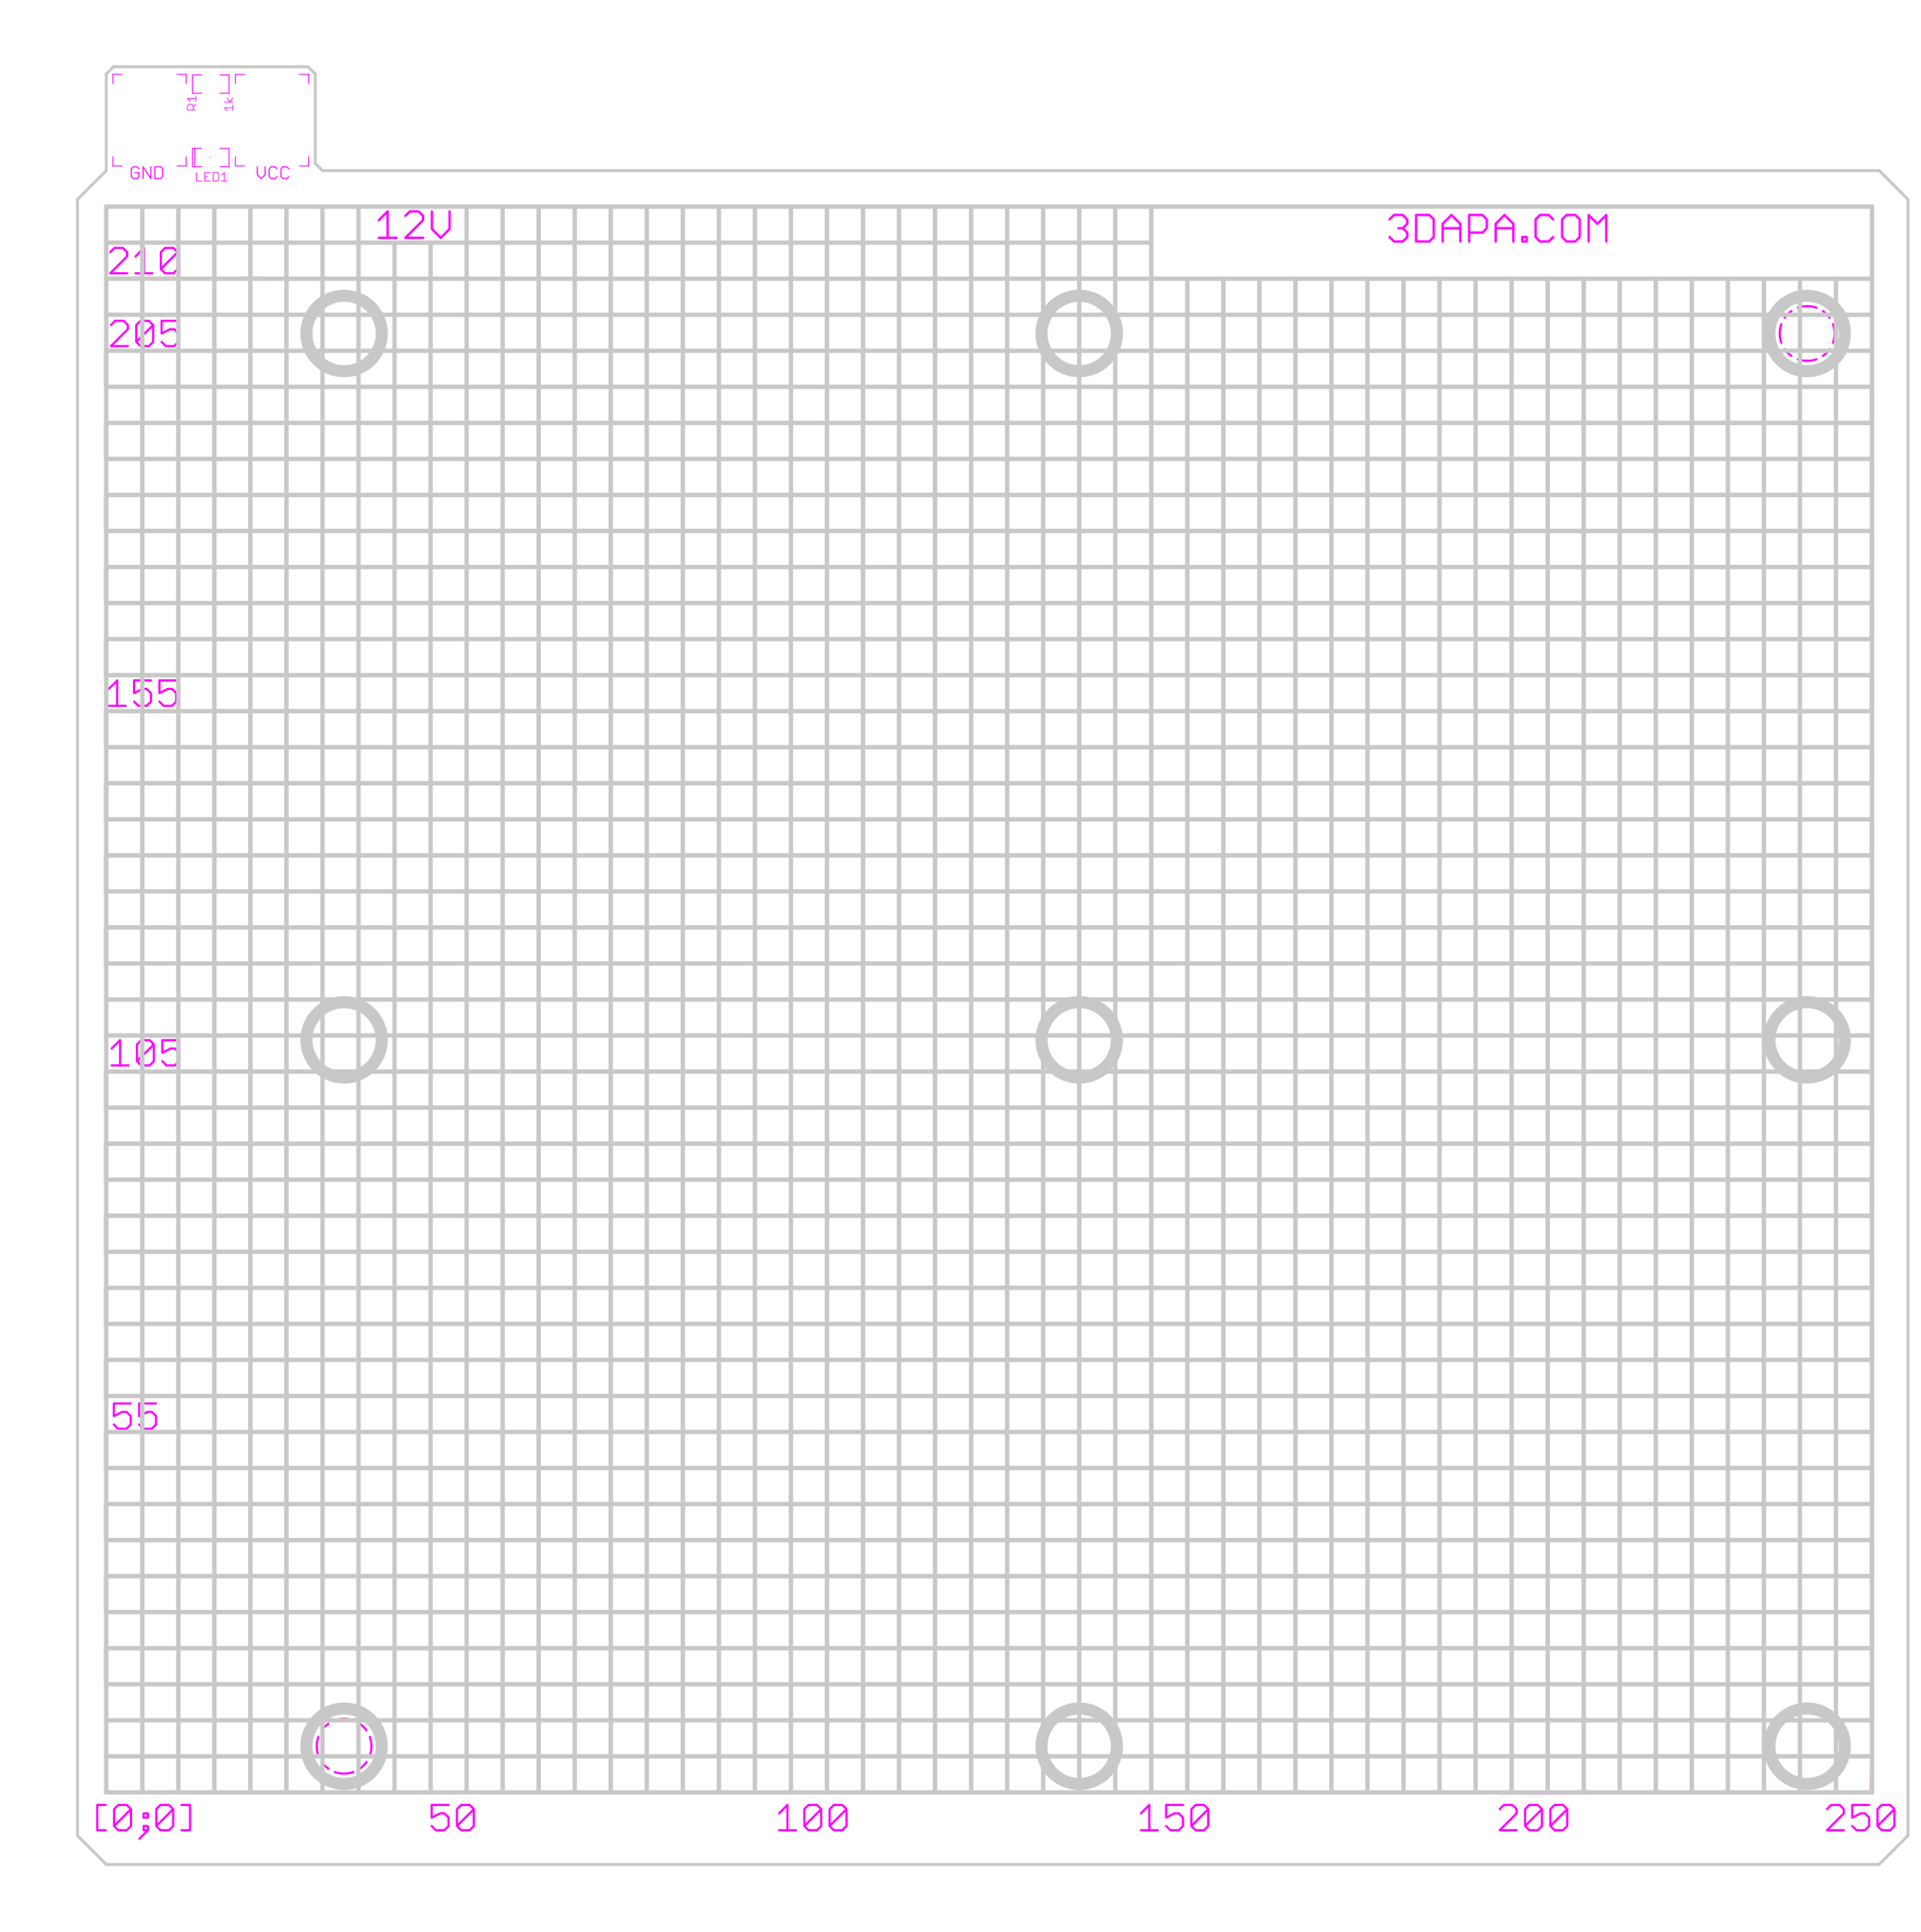 <?xml version="1.0" encoding="UTF-8"?>
<svg xmlns='http://www.w3.org/2000/svg' xmlns:xlink='http://www.w3.org/1999/xlink' version='1.1' width='266.545mm' height='268.082mm' viewBox='-34.745 -248.667 266.545 268.082'>
<title>D:/Projects/Original-Prusa-i3/Heatbed MK42/agentc0re/HeatbedMK24.brd</title>
<desc>generated by eagle2svg 1.1, developed by http://www.nicai-systems.de</desc>
<defs>
<style type='text/css'>
<![CDATA[
path.l1 {stroke:#00ffff; fill:none; }
line.l1 {stroke:#00ffff; fill:none; }
circle.l1 {stroke:#00ffff; fill:none; }
circle.j1 {fill:#00ffff; }
rect.l1 {fill:#00ffff; }
text.l1 {font-family:sans-serif; fill:#00ffff; }
polygon.l1 {fill:#00ffff; }
path.l2 {stroke:#c83232; fill:none; }
line.l2 {stroke:#c83232; fill:none; }
circle.l2 {stroke:#c83232; fill:none; }
circle.j2 {fill:#c83232; }
rect.l2 {fill:#c83232; }
text.l2 {font-family:sans-serif; fill:#c83232; }
polygon.l2 {fill:#c83232; }
path.l3 {stroke:#ff0000; fill:none; }
line.l3 {stroke:#ff0000; fill:none; }
circle.l3 {stroke:#ff0000; fill:none; }
circle.j3 {fill:#ff0000; }
rect.l3 {fill:#ff0000; }
text.l3 {font-family:sans-serif; fill:#ff0000; }
polygon.l3 {fill:#ff0000; }
path.l4 {stroke:#c8c832; fill:none; }
line.l4 {stroke:#c8c832; fill:none; }
circle.l4 {stroke:#c8c832; fill:none; }
circle.j4 {fill:#c8c832; }
rect.l4 {fill:#c8c832; }
text.l4 {font-family:sans-serif; fill:#c8c832; }
polygon.l4 {fill:#c8c832; }
path.l5 {stroke:#00ff00; fill:none; }
line.l5 {stroke:#00ff00; fill:none; }
circle.l5 {stroke:#00ff00; fill:none; }
circle.j5 {fill:#00ff00; }
rect.l5 {fill:#00ff00; }
text.l5 {font-family:sans-serif; fill:#00ff00; }
polygon.l5 {fill:#00ff00; }
path.l6 {stroke:#3232c8; fill:none; }
line.l6 {stroke:#3232c8; fill:none; }
circle.l6 {stroke:#3232c8; fill:none; }
circle.j6 {fill:#3232c8; }
rect.l6 {fill:#3232c8; }
text.l6 {font-family:sans-serif; fill:#3232c8; }
polygon.l6 {fill:#3232c8; }
path.l7 {stroke:#c83232; fill:none; }
line.l7 {stroke:#c83232; fill:none; }
circle.l7 {stroke:#c83232; fill:none; }
circle.j7 {fill:#c83232; }
rect.l7 {fill:#c83232; }
text.l7 {font-family:sans-serif; fill:#c83232; }
polygon.l7 {fill:#c83232; }
path.l8 {stroke:#3232c8; fill:none; }
line.l8 {stroke:#3232c8; fill:none; }
circle.l8 {stroke:#3232c8; fill:none; }
circle.j8 {fill:#3232c8; }
rect.l8 {fill:#3232c8; }
text.l8 {font-family:sans-serif; fill:#3232c8; }
polygon.l8 {fill:#3232c8; }
path.l9 {stroke:#c83232; fill:none; }
line.l9 {stroke:#c83232; fill:none; }
circle.l9 {stroke:#c83232; fill:none; }
circle.j9 {fill:#c83232; }
rect.l9 {fill:#c83232; }
text.l9 {font-family:sans-serif; fill:#c83232; }
polygon.l9 {fill:#c83232; }
path.l10 {stroke:#3232c8; fill:none; }
line.l10 {stroke:#3232c8; fill:none; }
circle.l10 {stroke:#3232c8; fill:none; }
circle.j10 {fill:#3232c8; }
rect.l10 {fill:#3232c8; }
text.l10 {font-family:sans-serif; fill:#3232c8; }
polygon.l10 {fill:#3232c8; }
path.l11 {stroke:#c83232; fill:none; }
line.l11 {stroke:#c83232; fill:none; }
circle.l11 {stroke:#c83232; fill:none; }
circle.j11 {fill:#c83232; }
rect.l11 {fill:#c83232; }
text.l11 {font-family:sans-serif; fill:#c83232; }
polygon.l11 {fill:#c83232; }
path.l12 {stroke:#3232c8; fill:none; }
line.l12 {stroke:#3232c8; fill:none; }
circle.l12 {stroke:#3232c8; fill:none; }
circle.j12 {fill:#3232c8; }
rect.l12 {fill:#3232c8; }
text.l12 {font-family:sans-serif; fill:#3232c8; }
polygon.l12 {fill:#3232c8; }
path.l13 {stroke:#c83232; fill:none; }
line.l13 {stroke:#c83232; fill:none; }
circle.l13 {stroke:#c83232; fill:none; }
circle.j13 {fill:#c83232; }
rect.l13 {fill:#c83232; }
text.l13 {font-family:sans-serif; fill:#c83232; }
polygon.l13 {fill:#c83232; }
path.l14 {stroke:#3232c8; fill:none; }
line.l14 {stroke:#3232c8; fill:none; }
circle.l14 {stroke:#3232c8; fill:none; }
circle.j14 {fill:#3232c8; }
rect.l14 {fill:#3232c8; }
text.l14 {font-family:sans-serif; fill:#3232c8; }
polygon.l14 {fill:#3232c8; }
path.l15 {stroke:#c83232; fill:none; }
line.l15 {stroke:#c83232; fill:none; }
circle.l15 {stroke:#c83232; fill:none; }
circle.j15 {fill:#c83232; }
rect.l15 {fill:#c83232; }
text.l15 {font-family:sans-serif; fill:#c83232; }
polygon.l15 {fill:#c83232; }
path.l16 {stroke:#3232c8; fill:none; }
line.l16 {stroke:#3232c8; fill:none; }
circle.l16 {stroke:#3232c8; fill:none; }
circle.j16 {fill:#3232c8; }
rect.l16 {fill:#3232c8; }
text.l16 {font-family:sans-serif; fill:#3232c8; }
polygon.l16 {fill:#3232c8; }
path.l17 {stroke:#32c832; fill:none; }
line.l17 {stroke:#32c832; fill:none; }
circle.l17 {stroke:#32c832; fill:none; }
circle.j17 {fill:#32c832; }
rect.l17 {fill:#32c832; }
text.l17 {font-family:sans-serif; fill:#32c832; }
polygon.l17 {fill:#32c832; }
path.l18 {stroke:#32c832; fill:none; }
line.l18 {stroke:#32c832; fill:none; }
circle.l18 {stroke:#32c832; fill:none; }
circle.j18 {fill:#32c832; }
rect.l18 {fill:#32c832; }
text.l18 {font-family:sans-serif; fill:#32c832; }
polygon.l18 {fill:#32c832; }
path.l19 {stroke:#c8c832; fill:none; }
line.l19 {stroke:#c8c832; fill:none; }
circle.l19 {stroke:#c8c832; fill:none; }
circle.j19 {fill:#c8c832; }
rect.l19 {fill:#c8c832; }
text.l19 {font-family:sans-serif; fill:#c8c832; }
polygon.l19 {fill:#c8c832; }
path.l20 {stroke:#ffffff; fill:none; }
line.l20 {stroke:#ffffff; fill:none; }
circle.l20 {stroke:#ffffff; fill:none; }
circle.j20 {fill:#ffffff; }
rect.l20 {fill:#ffffff; }
text.l20 {font-family:sans-serif; fill:#ffffff; }
polygon.l20 {fill:#ffffff; }
path.l21 {stroke:#c8c8c8; fill:none; }
line.l21 {stroke:#c8c8c8; fill:none; }
circle.l21 {stroke:#c8c8c8; fill:none; }
circle.j21 {fill:#c8c8c8; }
rect.l21 {fill:#c8c8c8; }
text.l21 {font-family:sans-serif; fill:#c8c8c8; }
polygon.l21 {fill:#c8c8c8; }
path.l22 {stroke:#c8c8c8; fill:none; }
line.l22 {stroke:#c8c8c8; fill:none; }
circle.l22 {stroke:#c8c8c8; fill:none; }
circle.j22 {fill:#c8c8c8; }
rect.l22 {fill:#c8c8c8; }
text.l22 {font-family:sans-serif; fill:#c8c8c8; }
polygon.l22 {fill:#c8c8c8; }
path.l23 {stroke:#ffffff; fill:none; }
line.l23 {stroke:#ffffff; fill:none; }
circle.l23 {stroke:#ffffff; fill:none; }
circle.j23 {fill:#ffffff; }
rect.l23 {fill:#ffffff; }
text.l23 {font-family:sans-serif; fill:#ffffff; }
polygon.l23 {fill:#ffffff; }
path.l24 {stroke:#ffffff; fill:none; }
line.l24 {stroke:#ffffff; fill:none; }
circle.l24 {stroke:#ffffff; fill:none; }
circle.j24 {fill:#ffffff; }
rect.l24 {fill:#ffffff; }
text.l24 {font-family:sans-serif; fill:#ffffff; }
polygon.l24 {fill:#ffffff; }
path.l25 {stroke:#c8c8c8; fill:none; }
line.l25 {stroke:#c8c8c8; fill:none; }
circle.l25 {stroke:#c8c8c8; fill:none; }
circle.j25 {fill:#c8c8c8; }
rect.l25 {fill:#c8c8c8; }
text.l25 {font-family:sans-serif; fill:#c8c8c8; }
polygon.l25 {fill:#c8c8c8; }
path.l26 {stroke:#c8c8c8; fill:none; }
line.l26 {stroke:#c8c8c8; fill:none; }
circle.l26 {stroke:#c8c8c8; fill:none; }
circle.j26 {fill:#c8c8c8; }
rect.l26 {fill:#c8c8c8; }
text.l26 {font-family:sans-serif; fill:#c8c8c8; }
polygon.l26 {fill:#c8c8c8; }
path.l27 {stroke:#c8c8c8; fill:none; }
line.l27 {stroke:#c8c8c8; fill:none; }
circle.l27 {stroke:#c8c8c8; fill:none; }
circle.j27 {fill:#c8c8c8; }
rect.l27 {fill:#c8c8c8; }
text.l27 {font-family:sans-serif; fill:#c8c8c8; }
polygon.l27 {fill:#c8c8c8; }
path.l28 {stroke:#c8c8c8; fill:none; }
line.l28 {stroke:#c8c8c8; fill:none; }
circle.l28 {stroke:#c8c8c8; fill:none; }
circle.j28 {fill:#c8c8c8; }
rect.l28 {fill:#c8c8c8; }
text.l28 {font-family:sans-serif; fill:#c8c8c8; }
polygon.l28 {fill:#c8c8c8; }
path.l29 {stroke:#ffffff; fill:none; }
line.l29 {stroke:#ffffff; fill:none; }
circle.l29 {stroke:#ffffff; fill:none; }
circle.j29 {fill:#ffffff; }
rect.l29 {fill:#ffffff; }
text.l29 {font-family:sans-serif; fill:#ffffff; }
polygon.l29 {fill:#ffffff; }
path.l30 {stroke:#ffffff; fill:none; }
line.l30 {stroke:#ffffff; fill:none; }
circle.l30 {stroke:#ffffff; fill:none; }
circle.j30 {fill:#ffffff; }
rect.l30 {fill:#ffffff; }
text.l30 {font-family:sans-serif; fill:#ffffff; }
polygon.l30 {fill:#ffffff; }
path.l31 {stroke:#c8c8c8; fill:none; }
line.l31 {stroke:#c8c8c8; fill:none; }
circle.l31 {stroke:#c8c8c8; fill:none; }
circle.j31 {fill:#c8c8c8; }
rect.l31 {fill:#c8c8c8; }
text.l31 {font-family:sans-serif; fill:#c8c8c8; }
polygon.l31 {fill:#c8c8c8; }
path.l32 {stroke:#c8c8c8; fill:none; }
line.l32 {stroke:#c8c8c8; fill:none; }
circle.l32 {stroke:#c8c8c8; fill:none; }
circle.j32 {fill:#c8c8c8; }
rect.l32 {fill:#c8c8c8; }
text.l32 {font-family:sans-serif; fill:#c8c8c8; }
polygon.l32 {fill:#c8c8c8; }
path.l33 {stroke:#c8c832; fill:none; }
line.l33 {stroke:#c8c832; fill:none; }
circle.l33 {stroke:#c8c832; fill:none; }
circle.j33 {fill:#c8c832; }
rect.l33 {fill:#c8c832; }
text.l33 {font-family:sans-serif; fill:#c8c832; }
polygon.l33 {fill:#c8c832; }
path.l34 {stroke:#c8c832; fill:none; }
line.l34 {stroke:#c8c832; fill:none; }
circle.l34 {stroke:#c8c832; fill:none; }
circle.j34 {fill:#c8c832; }
rect.l34 {fill:#c8c832; }
text.l34 {font-family:sans-serif; fill:#c8c832; }
polygon.l34 {fill:#c8c832; }
path.l35 {stroke:#c8c8c8; fill:none; }
line.l35 {stroke:#c8c8c8; fill:none; }
circle.l35 {stroke:#c8c8c8; fill:none; }
circle.j35 {fill:#c8c8c8; }
rect.l35 {fill:#c8c8c8; }
text.l35 {font-family:sans-serif; fill:#c8c8c8; }
polygon.l35 {fill:#c8c8c8; }
path.l36 {stroke:#c8c8c8; fill:none; }
line.l36 {stroke:#c8c8c8; fill:none; }
circle.l36 {stroke:#c8c8c8; fill:none; }
circle.j36 {fill:#c8c8c8; }
rect.l36 {fill:#c8c8c8; }
text.l36 {font-family:sans-serif; fill:#c8c8c8; }
polygon.l36 {fill:#c8c8c8; }
path.l37 {stroke:#c8c8c8; fill:none; }
line.l37 {stroke:#c8c8c8; fill:none; }
circle.l37 {stroke:#c8c8c8; fill:none; }
circle.j37 {fill:#c8c8c8; }
rect.l37 {fill:#c8c8c8; }
text.l37 {font-family:sans-serif; fill:#c8c8c8; }
polygon.l37 {fill:#c8c8c8; }
path.l38 {stroke:#c8c8c8; fill:none; }
line.l38 {stroke:#c8c8c8; fill:none; }
circle.l38 {stroke:#c8c8c8; fill:none; }
circle.j38 {fill:#c8c8c8; }
rect.l38 {fill:#c8c8c8; }
text.l38 {font-family:sans-serif; fill:#c8c8c8; }
polygon.l38 {fill:#c8c8c8; }
path.l39 {stroke:#c83232; fill:none; }
line.l39 {stroke:#c83232; fill:none; }
circle.l39 {stroke:#c83232; fill:none; }
circle.j39 {fill:#c83232; }
rect.l39 {fill:#c83232; }
text.l39 {font-family:sans-serif; fill:#c83232; }
polygon.l39 {fill:#c83232; }
path.l40 {stroke:#3232c8; fill:none; }
line.l40 {stroke:#3232c8; fill:none; }
circle.l40 {stroke:#3232c8; fill:none; }
circle.j40 {fill:#3232c8; }
rect.l40 {fill:#3232c8; }
text.l40 {font-family:sans-serif; fill:#3232c8; }
polygon.l40 {fill:#3232c8; }
path.l41 {stroke:#c83232; fill:none; }
line.l41 {stroke:#c83232; fill:none; }
circle.l41 {stroke:#c83232; fill:none; }
circle.j41 {fill:#c83232; }
rect.l41 {fill:#c83232; }
text.l41 {font-family:sans-serif; fill:#c83232; }
polygon.l41 {fill:#c83232; }
path.l42 {stroke:#3232c8; fill:none; }
line.l42 {stroke:#3232c8; fill:none; }
circle.l42 {stroke:#3232c8; fill:none; }
circle.j42 {fill:#3232c8; }
rect.l42 {fill:#3232c8; }
text.l42 {font-family:sans-serif; fill:#3232c8; }
polygon.l42 {fill:#3232c8; }
path.l43 {stroke:#32c832; fill:none; }
line.l43 {stroke:#32c832; fill:none; }
circle.l43 {stroke:#32c832; fill:none; }
circle.j43 {fill:#32c832; }
rect.l43 {fill:#32c832; }
text.l43 {font-family:sans-serif; fill:#32c832; }
polygon.l43 {fill:#32c832; }
path.l44 {stroke:#c8c8c8; fill:none; }
line.l44 {stroke:#c8c8c8; fill:none; }
circle.l44 {stroke:#c8c8c8; fill:none; }
circle.j44 {fill:#c8c8c8; }
rect.l44 {fill:#c8c8c8; }
text.l44 {font-family:sans-serif; fill:#c8c8c8; }
polygon.l44 {fill:#c8c8c8; }
path.l45 {stroke:#c8c8c8; fill:none; }
line.l45 {stroke:#c8c8c8; fill:none; }
circle.l45 {stroke:#c8c8c8; fill:none; }
circle.j45 {fill:#c8c8c8; }
rect.l45 {fill:#c8c8c8; }
text.l45 {font-family:sans-serif; fill:#c8c8c8; }
polygon.l45 {fill:#c8c8c8; }
path.l46 {stroke:#32c8c8; fill:none; }
line.l46 {stroke:#32c8c8; fill:none; }
circle.l46 {stroke:#32c8c8; fill:none; }
circle.j46 {fill:#32c8c8; }
rect.l46 {fill:#32c8c8; }
text.l46 {font-family:sans-serif; fill:#32c8c8; }
polygon.l46 {fill:#32c8c8; }
path.l47 {stroke:#c8c8c8; fill:none; }
line.l47 {stroke:#c8c8c8; fill:none; }
circle.l47 {stroke:#c8c8c8; fill:none; }
circle.j47 {fill:#c8c8c8; }
rect.l47 {fill:#c8c8c8; }
text.l47 {font-family:sans-serif; fill:#c8c8c8; }
polygon.l47 {fill:#c8c8c8; }
path.l48 {stroke:#c8c8c8; fill:none; }
line.l48 {stroke:#c8c8c8; fill:none; }
circle.l48 {stroke:#c8c8c8; fill:none; }
circle.j48 {fill:#c8c8c8; }
rect.l48 {fill:#c8c8c8; }
text.l48 {font-family:sans-serif; fill:#c8c8c8; }
polygon.l48 {fill:#c8c8c8; }
path.l49 {stroke:#c8c8c8; fill:none; }
line.l49 {stroke:#c8c8c8; fill:none; }
circle.l49 {stroke:#c8c8c8; fill:none; }
circle.j49 {fill:#c8c8c8; }
rect.l49 {fill:#c8c8c8; }
text.l49 {font-family:sans-serif; fill:#c8c8c8; }
polygon.l49 {fill:#c8c8c8; }
path.l51 {stroke:#c8c8c8; fill:none; }
line.l51 {stroke:#c8c8c8; fill:none; }
circle.l51 {stroke:#c8c8c8; fill:none; }
circle.j51 {fill:#c8c8c8; }
rect.l51 {fill:#c8c8c8; }
text.l51 {font-family:sans-serif; fill:#c8c8c8; }
polygon.l51 {fill:#c8c8c8; }
path.l52 {stroke:#c8c8c8; fill:none; }
line.l52 {stroke:#c8c8c8; fill:none; }
circle.l52 {stroke:#c8c8c8; fill:none; }
circle.j52 {fill:#c8c8c8; }
rect.l52 {fill:#c8c8c8; }
text.l52 {font-family:sans-serif; fill:#c8c8c8; }
polygon.l52 {fill:#c8c8c8; }
path.l100 {stroke:#00ffff; fill:none; }
line.l100 {stroke:#00ffff; fill:none; }
circle.l100 {stroke:#00ffff; fill:none; }
circle.j100 {fill:#00ffff; }
rect.l100 {fill:#00ffff; }
text.l100 {font-family:sans-serif; fill:#00ffff; }
polygon.l100 {fill:#00ffff; }
path.l101 {stroke:#ffff00; fill:none; }
line.l101 {stroke:#ffff00; fill:none; }
circle.l101 {stroke:#ffff00; fill:none; }
circle.j101 {fill:#ffff00; }
rect.l101 {fill:#ffff00; }
text.l101 {font-family:sans-serif; fill:#ffff00; }
polygon.l101 {fill:#ffff00; }
path.l102 {stroke:#0000ff; fill:none; }
line.l102 {stroke:#0000ff; fill:none; }
circle.l102 {stroke:#0000ff; fill:none; }
circle.j102 {fill:#0000ff; }
rect.l102 {fill:#0000ff; }
text.l102 {font-family:sans-serif; fill:#0000ff; }
polygon.l102 {fill:#0000ff; }
path.l103 {stroke:#00ff00; fill:none; }
line.l103 {stroke:#00ff00; fill:none; }
circle.l103 {stroke:#00ff00; fill:none; }
circle.j103 {fill:#00ff00; }
rect.l103 {fill:#00ff00; }
text.l103 {font-family:sans-serif; fill:#00ff00; }
polygon.l103 {fill:#00ff00; }
path.l104 {stroke:#00ffff; fill:none; }
line.l104 {stroke:#00ffff; fill:none; }
circle.l104 {stroke:#00ffff; fill:none; }
circle.j104 {fill:#00ffff; }
rect.l104 {fill:#00ffff; }
text.l104 {font-family:sans-serif; fill:#00ffff; }
polygon.l104 {fill:#00ffff; }
path.l105 {stroke:#c8c8c8; fill:none; }
line.l105 {stroke:#c8c8c8; fill:none; }
circle.l105 {stroke:#c8c8c8; fill:none; }
circle.j105 {fill:#c8c8c8; }
rect.l105 {fill:#c8c8c8; }
text.l105 {font-family:sans-serif; fill:#c8c8c8; }
polygon.l105 {fill:#c8c8c8; }
path.l120 {stroke:#c8c8c8; fill:none; }
line.l120 {stroke:#c8c8c8; fill:none; }
circle.l120 {stroke:#c8c8c8; fill:none; }
circle.j120 {fill:#c8c8c8; }
rect.l120 {fill:#c8c8c8; }
text.l120 {font-family:sans-serif; fill:#c8c8c8; }
polygon.l120 {fill:#c8c8c8; }
path.l140 {stroke:#ff00ff; fill:none; }
line.l140 {stroke:#ff00ff; fill:none; }
circle.l140 {stroke:#ff00ff; fill:none; }
circle.j140 {fill:#ff00ff; }
rect.l140 {fill:#ff00ff; }
text.l140 {font-family:sans-serif; fill:#ff00ff; }
polygon.l140 {fill:#ff00ff; }
path.l200 {stroke:#ff00ff; fill:none; }
line.l200 {stroke:#ff00ff; fill:none; }
circle.l200 {stroke:#ff00ff; fill:none; }
circle.j200 {fill:#ff00ff; }
rect.l200 {fill:#ff00ff; }
text.l200 {font-family:sans-serif; fill:#ff00ff; }
polygon.l200 {fill:#ff00ff; }
path.l201 {stroke:#ff00ff; fill:none; }
line.l201 {stroke:#ff00ff; fill:none; }
circle.l201 {stroke:#ff00ff; fill:none; }
circle.j201 {fill:#ff00ff; }
rect.l201 {fill:#ff00ff; }
text.l201 {font-family:sans-serif; fill:#ff00ff; }
polygon.l201 {fill:#ff00ff; }
]]>
</style>
</defs>
<g id='surface0'>
<circle class='l21' cx='216' cy='-202.4' r='5.234' style='stroke-width:1.676'/>
<circle class='l21' cx='115' cy='-202.4' r='5.234' style='stroke-width:1.676'/>
<circle class='l21' cx='13' cy='-202.4' r='5.234' style='stroke-width:1.676'/>
<circle class='l21' cx='13' cy='-104.4' r='5.234' style='stroke-width:1.676'/>
<circle class='l21' cx='115' cy='-104.4' r='5.234' style='stroke-width:1.676'/>
<circle class='l21' cx='216' cy='-104.4' r='5.234' style='stroke-width:1.676'/>
<circle class='l21' cx='216' cy='-6.4' r='5.234' style='stroke-width:1.676'/>
<circle class='l21' cx='115' cy='-6.4' r='5.234' style='stroke-width:1.676'/>
<circle class='l21' cx='13' cy='-6.4' r='5.234' style='stroke-width:1.676'/>
<path class='l140' style='stroke-width:0.152; stroke-linecap:round' d=' M 0.965,-225.525 L 0.965,-224.441 M 0.965,-224.441 L 1.507,-223.898 M 1.507,-223.898 L 2.049,-224.441 M 2.049,-224.441 L 2.049,-225.525 M 3.687,-225.254 L 3.415,-225.525 M 3.415,-225.525 L 2.873,-225.525 M 2.873,-225.525 L 2.602,-225.254 M 2.602,-225.254 L 2.602,-224.169 M 2.602,-224.169 L 2.873,-223.898 M 2.873,-223.898 L 3.415,-223.898 M 3.415,-223.898 L 3.687,-224.169 M 5.324,-225.254 L 5.053,-225.525 M 5.053,-225.525 L 4.51,-225.525 M 4.51,-225.525 L 4.239,-225.254 M 4.239,-225.254 L 4.239,-224.169 M 4.239,-224.169 L 4.51,-223.898 M 4.51,-223.898 L 5.053,-223.898 M 5.053,-223.898 L 5.324,-224.169'/>
<path class='l140' style='stroke-width:0.152; stroke-linecap:round' d=' M -15.451,-225.254 L -15.722,-225.525 M -15.722,-225.525 L -16.264,-225.525 M -16.264,-225.525 L -16.535,-225.254 M -16.535,-225.254 L -16.535,-224.169 M -16.535,-224.169 L -16.264,-223.898 M -16.264,-223.898 L -15.722,-223.898 M -15.722,-223.898 L -15.451,-224.169 M -15.451,-224.169 L -15.451,-224.712 M -15.451,-224.712 L -15.993,-224.712 M -14.898,-223.898 L -14.898,-225.525 M -14.898,-225.525 L -13.813,-223.898 M -13.813,-223.898 L -13.813,-225.525 M -13.261,-225.525 L -13.261,-223.898 M -13.261,-223.898 L -12.447,-223.898 M -12.447,-223.898 L -12.176,-224.169 M -12.176,-224.169 L -12.176,-225.254 M -12.176,-225.254 L -12.447,-225.525 M -12.447,-225.525 L -13.261,-225.525'/>
<path class='l140' style='stroke-width:0.305; stroke-linecap:round' d=' M -20.078,5.248 L -21.248,5.248 M -21.248,5.248 L -21.248,1.739 M -21.248,1.739 L -20.078,1.739 M -18.909,4.663 L -18.909,2.324 M -18.909,2.324 L -18.324,1.739 M -18.324,1.739 L -17.155,1.739 M -17.155,1.739 L -16.57,2.324 M -16.57,2.324 L -16.57,4.663 M -16.57,4.663 L -17.155,5.248 M -17.155,5.248 L -18.324,5.248 M -18.324,5.248 L -18.909,4.663 M -18.909,4.663 L -16.57,2.324 M -15.401,6.417 L -14.231,5.248 M -14.231,5.248 L -14.231,4.663 M -14.231,4.663 L -14.816,4.663 M -14.816,4.663 L -14.816,5.248 M -14.816,5.248 L -14.231,5.248 M -14.231,3.494 L -14.231,2.909 M -14.231,2.909 L -14.816,2.909 M -14.816,2.909 L -14.816,3.494 M -14.816,3.494 L -14.231,3.494 M -13.062,4.663 L -13.062,2.324 M -13.062,2.324 L -12.477,1.739 M -12.477,1.739 L -11.308,1.739 M -11.308,1.739 L -10.723,2.324 M -10.723,2.324 L -10.723,4.663 M -10.723,4.663 L -11.308,5.248 M -11.308,5.248 L -12.477,5.248 M -12.477,5.248 L -13.062,4.663 M -13.062,4.663 L -10.723,2.324 M -9.554,5.248 L -8.384,5.248 M -8.384,5.248 L -8.384,1.739 M -8.384,1.739 L -9.554,1.739'/>
<path class='l140' style='stroke-width:0.33; stroke-linecap:round' d=' M 158.058,-218.226 L 158.671,-218.838 M 158.671,-218.838 L 159.895,-218.838 M 159.895,-218.838 L 160.507,-218.226 M 160.507,-218.226 L 160.507,-217.614 M 160.507,-217.614 L 159.895,-217.002 M 159.895,-217.002 L 159.283,-217.002 M 159.895,-217.002 L 160.507,-216.389 M 160.507,-216.389 L 160.507,-215.777 M 160.507,-215.777 L 159.895,-215.165 M 159.895,-215.165 L 158.671,-215.165 M 158.671,-215.165 L 158.058,-215.777 M 161.741,-218.838 L 161.741,-215.165 M 161.741,-215.165 L 163.578,-215.165 M 163.578,-215.165 L 164.19,-215.777 M 164.19,-215.777 L 164.19,-218.226 M 164.19,-218.226 L 163.578,-218.838 M 163.578,-218.838 L 161.741,-218.838 M 165.425,-215.165 L 165.425,-217.614 M 165.425,-217.614 L 166.649,-218.838 M 166.649,-218.838 L 167.873,-217.614 M 167.873,-217.614 L 167.873,-215.165 M 165.425,-217.002 L 167.873,-217.002 M 169.108,-215.165 L 169.108,-218.838 M 169.108,-218.838 L 170.944,-218.838 M 170.944,-218.838 L 171.556,-218.226 M 171.556,-218.226 L 171.556,-217.002 M 171.556,-217.002 L 170.944,-216.389 M 170.944,-216.389 L 169.108,-216.389 M 172.791,-215.165 L 172.791,-217.614 M 172.791,-217.614 L 174.015,-218.838 M 174.015,-218.838 L 175.24,-217.614 M 175.24,-217.614 L 175.24,-215.165 M 172.791,-217.002 L 175.24,-217.002 M 176.474,-215.165 L 176.474,-215.777 M 176.474,-215.777 L 177.086,-215.777 M 177.086,-215.777 L 177.086,-215.165 M 177.086,-215.165 L 176.474,-215.165 M 180.764,-218.226 L 180.152,-218.838 M 180.152,-218.838 L 178.928,-218.838 M 178.928,-218.838 L 178.316,-218.226 M 178.316,-218.226 L 178.316,-215.777 M 178.316,-215.777 L 178.928,-215.165 M 178.928,-215.165 L 180.152,-215.165 M 180.152,-215.165 L 180.764,-215.777 M 183.835,-218.838 L 182.611,-218.838 M 182.611,-218.838 L 181.999,-218.226 M 181.999,-218.226 L 181.999,-215.777 M 181.999,-215.777 L 182.611,-215.165 M 182.611,-215.165 L 183.835,-215.165 M 183.835,-215.165 L 184.447,-215.777 M 184.447,-215.777 L 184.447,-218.226 M 184.447,-218.226 L 183.835,-218.838 M 185.682,-215.165 L 185.682,-218.838 M 185.682,-218.838 L 186.906,-217.614 M 186.906,-217.614 L 188.131,-218.838 M 188.131,-218.838 L 188.131,-215.165'/>
<path class='l140' style='stroke-width:0.33; stroke-linecap:round' d=' M 17.816,-218.114 L 19.04,-219.338 M 19.04,-219.338 L 19.04,-215.665 M 17.816,-215.665 L 20.264,-215.665 M 23.947,-215.665 L 21.499,-215.665 M 21.499,-215.665 L 23.947,-218.114 M 23.947,-218.114 L 23.947,-218.726 M 23.947,-218.726 L 23.335,-219.338 M 23.335,-219.338 L 22.111,-219.338 M 22.111,-219.338 L 21.499,-218.726 M 25.182,-219.338 L 25.182,-216.889 M 25.182,-216.889 L 26.406,-215.665 M 26.406,-215.665 L 27.631,-216.889 M 27.631,-216.889 L 27.631,-219.338'/>
<path class='l140' style='stroke-width:0.305; stroke-linecap:round' d=' M 27.491,1.739 L 25.152,1.739 M 25.152,1.739 L 25.152,3.494 M 25.152,3.494 L 26.322,2.909 M 26.322,2.909 L 26.906,2.909 M 26.906,2.909 L 27.491,3.494 M 27.491,3.494 L 27.491,4.663 M 27.491,4.663 L 26.906,5.248 M 26.906,5.248 L 25.737,5.248 M 25.737,5.248 L 25.152,4.663 M 28.661,4.663 L 28.661,2.324 M 28.661,2.324 L 29.245,1.739 M 29.245,1.739 L 30.415,1.739 M 30.415,1.739 L 30.999,2.324 M 30.999,2.324 L 30.999,4.663 M 30.999,4.663 L 30.415,5.248 M 30.415,5.248 L 29.245,5.248 M 29.245,5.248 L 28.661,4.663 M 28.661,4.663 L 30.999,2.324'/>
<path class='l140' style='stroke-width:0.305; stroke-linecap:round' d=' M 73.352,2.909 L 74.522,1.739 M 74.522,1.739 L 74.522,5.248 M 73.352,5.248 L 75.691,5.248 M 76.861,4.663 L 76.861,2.324 M 76.861,2.324 L 77.445,1.739 M 77.445,1.739 L 78.615,1.739 M 78.615,1.739 L 79.199,2.324 M 79.199,2.324 L 79.199,4.663 M 79.199,4.663 L 78.615,5.248 M 78.615,5.248 L 77.445,5.248 M 77.445,5.248 L 76.861,4.663 M 76.861,4.663 L 79.199,2.324 M 80.369,4.663 L 80.369,2.324 M 80.369,2.324 L 80.953,1.739 M 80.953,1.739 L 82.123,1.739 M 82.123,1.739 L 82.708,2.324 M 82.708,2.324 L 82.708,4.663 M 82.708,4.663 L 82.123,5.248 M 82.123,5.248 L 80.953,5.248 M 80.953,5.248 L 80.369,4.663 M 80.369,4.663 L 82.708,2.324'/>
<path class='l140' style='stroke-width:0.305; stroke-linecap:round' d=' M 123.552,2.909 L 124.722,1.739 M 124.722,1.739 L 124.722,5.248 M 123.552,5.248 L 125.891,5.248 M 129.399,1.739 L 127.061,1.739 M 127.061,1.739 L 127.061,3.494 M 127.061,3.494 L 128.23,2.909 M 128.23,2.909 L 128.815,2.909 M 128.815,2.909 L 129.399,3.494 M 129.399,3.494 L 129.399,4.663 M 129.399,4.663 L 128.815,5.248 M 128.815,5.248 L 127.645,5.248 M 127.645,5.248 L 127.061,4.663 M 130.569,4.663 L 130.569,2.324 M 130.569,2.324 L 131.153,1.739 M 131.153,1.739 L 132.323,1.739 M 132.323,1.739 L 132.908,2.324 M 132.908,2.324 L 132.908,4.663 M 132.908,4.663 L 132.323,5.248 M 132.323,5.248 L 131.153,5.248 M 131.153,5.248 L 130.569,4.663 M 130.569,4.663 L 132.908,2.324'/>
<path class='l140' style='stroke-width:0.305; stroke-linecap:round' d=' M 175.691,5.248 L 173.352,5.248 M 173.352,5.248 L 175.691,2.909 M 175.691,2.909 L 175.691,2.324 M 175.691,2.324 L 175.106,1.739 M 175.106,1.739 L 173.937,1.739 M 173.937,1.739 L 173.352,2.324 M 176.861,4.663 L 176.861,2.324 M 176.861,2.324 L 177.445,1.739 M 177.445,1.739 L 178.615,1.739 M 178.615,1.739 L 179.199,2.324 M 179.199,2.324 L 179.199,4.663 M 179.199,4.663 L 178.615,5.248 M 178.615,5.248 L 177.445,5.248 M 177.445,5.248 L 176.861,4.663 M 176.861,4.663 L 179.199,2.324 M 180.369,4.663 L 180.369,2.324 M 180.369,2.324 L 180.953,1.739 M 180.953,1.739 L 182.123,1.739 M 182.123,1.739 L 182.708,2.324 M 182.708,2.324 L 182.708,4.663 M 182.708,4.663 L 182.123,5.248 M 182.123,5.248 L 180.953,5.248 M 180.953,5.248 L 180.369,4.663 M 180.369,4.663 L 182.708,2.324'/>
<path class='l140' style='stroke-width:0.305; stroke-linecap:round' d=' M 221.091,5.248 L 218.752,5.248 M 218.752,5.248 L 221.091,2.909 M 221.091,2.909 L 221.091,2.324 M 221.091,2.324 L 220.506,1.739 M 220.506,1.739 L 219.337,1.739 M 219.337,1.739 L 218.752,2.324 M 224.599,1.739 L 222.261,1.739 M 222.261,1.739 L 222.261,3.494 M 222.261,3.494 L 223.43,2.909 M 223.43,2.909 L 224.015,2.909 M 224.015,2.909 L 224.599,3.494 M 224.599,3.494 L 224.599,4.663 M 224.599,4.663 L 224.015,5.248 M 224.015,5.248 L 222.845,5.248 M 222.845,5.248 L 222.261,4.663 M 225.769,4.663 L 225.769,2.324 M 225.769,2.324 L 226.353,1.739 M 226.353,1.739 L 227.523,1.739 M 227.523,1.739 L 228.108,2.324 M 228.108,2.324 L 228.108,4.663 M 228.108,4.663 L 227.523,5.248 M 227.523,5.248 L 226.353,5.248 M 226.353,5.248 L 225.769,4.663 M 225.769,4.663 L 228.108,2.324'/>
<path class='l140' style='stroke-width:0.305; stroke-linecap:round' d=' M -16.609,-53.961 L -18.948,-53.961 M -18.948,-53.961 L -18.948,-52.206 M -18.948,-52.206 L -17.778,-52.791 M -17.778,-52.791 L -17.194,-52.791 M -17.194,-52.791 L -16.609,-52.206 M -16.609,-52.206 L -16.609,-51.037 M -16.609,-51.037 L -17.194,-50.452 M -17.194,-50.452 L -18.363,-50.452 M -18.363,-50.452 L -18.948,-51.037 M -13.101,-53.961 L -15.439,-53.961 M -15.439,-53.961 L -15.439,-52.206 M -15.439,-52.206 L -14.27,-52.791 M -14.27,-52.791 L -13.685,-52.791 M -13.685,-52.791 L -13.101,-52.206 M -13.101,-52.206 L -13.101,-51.037 M -13.101,-51.037 L -13.685,-50.452 M -13.685,-50.452 L -14.855,-50.452 M -14.855,-50.452 L -15.439,-51.037'/>
<path class='l140' style='stroke-width:0.305; stroke-linecap:round' d=' M -19.248,-103.191 L -18.078,-104.361 M -18.078,-104.361 L -18.078,-100.852 M -19.248,-100.852 L -16.909,-100.852 M -15.739,-101.437 L -15.739,-103.776 M -15.739,-103.776 L -15.155,-104.361 M -15.155,-104.361 L -13.985,-104.361 M -13.985,-104.361 L -13.401,-103.776 M -13.401,-103.776 L -13.401,-101.437 M -13.401,-101.437 L -13.985,-100.852 M -13.985,-100.852 L -15.155,-100.852 M -15.155,-100.852 L -15.739,-101.437 M -15.739,-101.437 L -13.401,-103.776 M -9.892,-104.361 L -12.231,-104.361 M -12.231,-104.361 L -12.231,-102.606 M -12.231,-102.606 L -11.062,-103.191 M -11.062,-103.191 L -10.477,-103.191 M -10.477,-103.191 L -9.892,-102.606 M -9.892,-102.606 L -9.892,-101.437 M -9.892,-101.437 L -10.477,-100.852 M -10.477,-100.852 L -11.647,-100.852 M -11.647,-100.852 L -12.231,-101.437'/>
<path class='l140' style='stroke-width:0.305; stroke-linecap:round' d=' M -19.648,-153.091 L -18.478,-154.261 M -18.478,-154.261 L -18.478,-150.752 M -19.648,-150.752 L -17.309,-150.752 M -13.801,-154.261 L -16.139,-154.261 M -16.139,-154.261 L -16.139,-152.506 M -16.139,-152.506 L -14.97,-153.091 M -14.97,-153.091 L -14.385,-153.091 M -14.385,-153.091 L -13.801,-152.506 M -13.801,-152.506 L -13.801,-151.337 M -13.801,-151.337 L -14.385,-150.752 M -14.385,-150.752 L -15.555,-150.752 M -15.555,-150.752 L -16.139,-151.337 M -10.292,-154.261 L -12.631,-154.261 M -12.631,-154.261 L -12.631,-152.506 M -12.631,-152.506 L -11.462,-153.091 M -11.462,-153.091 L -10.877,-153.091 M -10.877,-153.091 L -10.292,-152.506 M -10.292,-152.506 L -10.292,-151.337 M -10.292,-151.337 L -10.877,-150.752 M -10.877,-150.752 L -12.047,-150.752 M -12.047,-150.752 L -12.631,-151.337'/>
<path class='l140' style='stroke-width:0.305; stroke-linecap:round' d=' M -17.009,-200.652 L -19.348,-200.652 M -19.348,-200.652 L -17.009,-202.991 M -17.009,-202.991 L -17.009,-203.576 M -17.009,-203.576 L -17.594,-204.161 M -17.594,-204.161 L -18.763,-204.161 M -18.763,-204.161 L -19.348,-203.576 M -15.839,-201.237 L -15.839,-203.576 M -15.839,-203.576 L -15.255,-204.161 M -15.255,-204.161 L -14.085,-204.161 M -14.085,-204.161 L -13.501,-203.576 M -13.501,-203.576 L -13.501,-201.237 M -13.501,-201.237 L -14.085,-200.652 M -14.085,-200.652 L -15.255,-200.652 M -15.255,-200.652 L -15.839,-201.237 M -15.839,-201.237 L -13.501,-203.576 M -9.992,-204.161 L -12.331,-204.161 M -12.331,-204.161 L -12.331,-202.406 M -12.331,-202.406 L -11.162,-202.991 M -11.162,-202.991 L -10.577,-202.991 M -10.577,-202.991 L -9.992,-202.406 M -9.992,-202.406 L -9.992,-201.237 M -9.992,-201.237 L -10.577,-200.652 M -10.577,-200.652 L -11.747,-200.652 M -11.747,-200.652 L -12.331,-201.237'/>
<path class='l140' style='stroke-width:0.305; stroke-linecap:round' d=' M -17.109,-210.752 L -19.448,-210.752 M -19.448,-210.752 L -17.109,-213.091 M -17.109,-213.091 L -17.109,-213.676 M -17.109,-213.676 L -17.694,-214.261 M -17.694,-214.261 L -18.863,-214.261 M -18.863,-214.261 L -19.448,-213.676 M -15.939,-213.091 L -14.77,-214.261 M -14.77,-214.261 L -14.77,-210.752 M -15.939,-210.752 L -13.601,-210.752 M -12.431,-211.337 L -12.431,-213.676 M -12.431,-213.676 L -11.847,-214.261 M -11.847,-214.261 L -10.677,-214.261 M -10.677,-214.261 L -10.092,-213.676 M -10.092,-213.676 L -10.092,-211.337 M -10.092,-211.337 L -10.677,-210.752 M -10.677,-210.752 L -11.847,-210.752 M -11.847,-210.752 L -12.431,-211.337 M -12.431,-211.337 L -10.092,-213.676'/>
<line class='l140' x1='30' y1='-210' x2='80' y2='-210' style='stroke-width:0.406; stroke-linecap:round'/>
<line class='l140' x1='130' y1='-210' x2='180' y2='-210' style='stroke-width:0.406; stroke-linecap:round'/>
<line class='l140' x1='-20' y1='-210' x2='-20' y2='-205' style='stroke-width:0.406; stroke-linecap:round'/>
<line class='l140' x1='-20' y1='0' x2='80' y2='0' style='stroke-width:0.406; stroke-linecap:round'/>
<line class='l140' x1='80' y1='0' x2='130' y2='0' style='stroke-width:0.406; stroke-linecap:round'/>
<line class='l140' x1='130' y1='0' x2='180' y2='0.1' style='stroke-width:0.406; stroke-linecap:round'/>
<line class='l140' x1='180' y1='0.1' x2='224.9' y2='0' style='stroke-width:0.406; stroke-linecap:round'/>
<line class='l140' x1='30' y1='-210' x2='30' y2='-0.2' style='stroke-width:0.406; stroke-linecap:round'/>
<line class='l140' x1='80' y1='-210' x2='80' y2='0' style='stroke-width:0.406; stroke-linecap:round'/>
<line class='l140' x1='225' y1='-210' x2='225' y2='-205' style='stroke-width:0.406; stroke-linecap:round'/>
<line class='l140' x1='225' y1='-205' x2='225' y2='-155' style='stroke-width:0.406; stroke-linecap:round'/>
<line class='l140' x1='225' y1='-155' x2='225' y2='-105' style='stroke-width:0.406; stroke-linecap:round'/>
<line class='l140' x1='225' y1='-105' x2='225' y2='-55' style='stroke-width:0.406; stroke-linecap:round'/>
<line class='l140' x1='225' y1='-55' x2='225' y2='-5' style='stroke-width:0.406; stroke-linecap:round'/>
<line class='l140' x1='225' y1='-5' x2='224.9' y2='0' style='stroke-width:0.406; stroke-linecap:round'/>
<line class='l140' x1='130' y1='-5' x2='130' y2='0' style='stroke-width:0.406; stroke-linecap:round'/>
<line class='l140' x1='80' y1='-210' x2='130' y2='-210' style='stroke-width:0.406; stroke-linecap:round'/>
<line class='l140' x1='-20' y1='-210' x2='1.8' y2='-210.1' style='stroke-width:0.406; stroke-linecap:round'/>
<line class='l140' x1='30' y1='-210' x2='1.5' y2='-210' style='stroke-width:0.406; stroke-linecap:round'/>
<line class='l140' x1='180' y1='-210' x2='225' y2='-210' style='stroke-width:0.406; stroke-linecap:round'/>
<line class='l140' x1='-20' y1='0' x2='-20' y2='-5' style='stroke-width:0.406; stroke-linecap:round'/>
<line class='l140' x1='-20' y1='-5' x2='-20' y2='-105' style='stroke-width:0.406; stroke-linecap:round'/>
<line class='l140' x1='-20' y1='-105' x2='-20' y2='-155' style='stroke-width:0.406; stroke-linecap:round'/>
<line class='l140' x1='-20' y1='-155' x2='-20' y2='-205' style='stroke-width:0.406; stroke-linecap:round'/>
<line class='l140' x1='225' y1='-55' x2='-19.9' y2='-55' style='stroke-width:0.406; stroke-linecap:round'/>
<line class='l140' x1='225' y1='-155' x2='-20' y2='-155' style='stroke-width:0.406; stroke-linecap:round'/>
<line class='l140' x1='-20' y1='-105' x2='225' y2='-105' style='stroke-width:0.406; stroke-linecap:round'/>
<line class='l120' x1='-20' y1='10' x2='-24' y2='6' style='stroke-width:0.406; stroke-linecap:round'/>
<line class='l120' x1='-24' y1='6' x2='-24' y2='-221' style='stroke-width:0.406; stroke-linecap:round'/>
<line class='l120' x1='-24' y1='-221' x2='-20' y2='-225' style='stroke-width:0.406; stroke-linecap:round'/>
<line class='l120' x1='-20' y1='-225' x2='-20' y2='-238.4' style='stroke-width:0.406; stroke-linecap:round'/>
<line class='l120' x1='-20' y1='-238.4' x2='-19' y2='-239.4' style='stroke-width:0.406; stroke-linecap:round'/>
<line class='l120' x1='-19' y1='-239.4' x2='8' y2='-239.4' style='stroke-width:0.406; stroke-linecap:round'/>
<line class='l120' x1='8' y1='-239.4' x2='9' y2='-238.4' style='stroke-width:0.406; stroke-linecap:round'/>
<line class='l120' x1='9' y1='-238.4' x2='9' y2='-226' style='stroke-width:0.406; stroke-linecap:round'/>
<line class='l120' x1='9' y1='-226' x2='10' y2='-225' style='stroke-width:0.406; stroke-linecap:round'/>
<line class='l120' x1='10' y1='-225' x2='226' y2='-225' style='stroke-width:0.406; stroke-linecap:round'/>
<line class='l120' x1='226' y1='-225' x2='230' y2='-221' style='stroke-width:0.406; stroke-linecap:round'/>
<line class='l120' x1='230' y1='-221' x2='230' y2='6' style='stroke-width:0.406; stroke-linecap:round'/>
<line class='l120' x1='230' y1='6' x2='226' y2='10' style='stroke-width:0.406; stroke-linecap:round'/>
<line class='l120' x1='226' y1='10' x2='-20' y2='10' style='stroke-width:0.406; stroke-linecap:round'/>
<path class='l140' d='M 16.8,-6.4 A 3.8 3.8 0 0 0 16.572,-7.696' style='stroke-width:0.3; stroke-linecap:round'/>
<path class='l140' d='M 16.112,-8.581 A 3.8 3.8 0 0 0 15.181,-9.512' style='stroke-width:0.3; stroke-linecap:round'/>
<path class='l140' d='M 14.296,-9.972 A 3.8 3.8 0 0 0 13,-10.2' style='stroke-width:0.3; stroke-linecap:round'/>
<path class='l140' d='M 13,-10.2 A 3.8 3.8 0 0 0 11.704,-9.972' style='stroke-width:0.3; stroke-linecap:round'/>
<path class='l140' d='M 10.819,-9.512 A 3.8 3.8 0 0 0 9.888,-8.581' style='stroke-width:0.3; stroke-linecap:round'/>
<path class='l140' d='M 9.428,-7.696 A 3.8 3.8 0 0 0 9.2,-6.4' style='stroke-width:0.3; stroke-linecap:round'/>
<path class='l140' d='M 9.2,-6.4 A 3.8 3.8 0 0 0 9.428,-5.104' style='stroke-width:0.3; stroke-linecap:round'/>
<path class='l140' d='M 9.888,-4.219 A 3.8 3.8 0 0 0 10.819,-3.288' style='stroke-width:0.3; stroke-linecap:round'/>
<path class='l140' d='M 11.704,-2.828 A 3.8 3.8 0 0 0 13,-2.6' style='stroke-width:0.3; stroke-linecap:round'/>
<path class='l140' d='M 13,-2.6 A 3.8 3.8 0 0 0 14.296,-2.828' style='stroke-width:0.3; stroke-linecap:round'/>
<path class='l140' d='M 15.181,-3.288 A 3.8 3.8 0 0 0 16.112,-4.219' style='stroke-width:0.3; stroke-linecap:round'/>
<path class='l140' d='M 16.572,-5.104 A 3.8 3.8 0 0 0 16.8,-6.4' style='stroke-width:0.3; stroke-linecap:round'/>
<line class='l140' x1='19.3' y1='-5' x2='130' y2='-5' style='stroke-width:0.406; stroke-linecap:round'/>
<line class='l140' x1='130' y1='-5' x2='225' y2='-5' style='stroke-width:0.406; stroke-linecap:round'/>
<line class='l140' x1='6.9' y1='-5' x2='-20' y2='-5' style='stroke-width:0.406; stroke-linecap:round'/>
<line class='l140' x1='130' y1='-5' x2='130' y2='-210' style='stroke-width:0.406; stroke-linecap:round'/>
<line class='l140' x1='180' y1='0.1' x2='180' y2='-210' style='stroke-width:0.406; stroke-linecap:round'/>
<path class='l140' d='M 219.8,-202.4 A 3.8 3.8 0 0 0 219.572,-203.696' style='stroke-width:0.3; stroke-linecap:round'/>
<path class='l140' d='M 219.112,-204.581 A 3.8 3.8 0 0 0 218.181,-205.512' style='stroke-width:0.3; stroke-linecap:round'/>
<path class='l140' d='M 217.296,-205.972 A 3.8 3.8 0 0 0 216,-206.2' style='stroke-width:0.3; stroke-linecap:round'/>
<path class='l140' d='M 216,-206.2 A 3.8 3.8 0 0 0 214.704,-205.972' style='stroke-width:0.3; stroke-linecap:round'/>
<path class='l140' d='M 213.819,-205.512 A 3.8 3.8 0 0 0 212.888,-204.581' style='stroke-width:0.3; stroke-linecap:round'/>
<path class='l140' d='M 212.428,-203.696 A 3.8 3.8 0 0 0 212.2,-202.4' style='stroke-width:0.3; stroke-linecap:round'/>
<path class='l140' d='M 212.2,-202.4 A 3.8 3.8 0 0 0 212.428,-201.104' style='stroke-width:0.3; stroke-linecap:round'/>
<path class='l140' d='M 212.888,-200.219 A 3.8 3.8 0 0 0 213.819,-199.288' style='stroke-width:0.3; stroke-linecap:round'/>
<path class='l140' d='M 214.704,-198.828 A 3.8 3.8 0 0 0 216,-198.6' style='stroke-width:0.3; stroke-linecap:round'/>
<path class='l140' d='M 216,-198.6 A 3.8 3.8 0 0 0 217.296,-198.828' style='stroke-width:0.3; stroke-linecap:round'/>
<path class='l140' d='M 218.181,-199.288 A 3.8 3.8 0 0 0 219.112,-200.219' style='stroke-width:0.3; stroke-linecap:round'/>
<path class='l140' d='M 219.572,-201.104 A 3.8 3.8 0 0 0 219.8,-202.4' style='stroke-width:0.3; stroke-linecap:round'/>
<line class='l140' x1='210.3' y1='-205' x2='-20' y2='-205' style='stroke-width:0.406; stroke-linecap:round'/>
<line class='l140' x1='221.7' y1='-205' x2='225' y2='-205' style='stroke-width:0.406; stroke-linecap:round'/>
<line class='l21' x1='-20' y1='0' x2='-15' y2='0' style='stroke-width:0.61; stroke-linecap:round'/>
<line class='l21' x1='-10' y1='0' x2='-5' y2='0' style='stroke-width:0.61; stroke-linecap:round'/>
<line class='l21' x1='0' y1='0' x2='5' y2='0' style='stroke-width:0.61; stroke-linecap:round'/>
<line class='l21' x1='10' y1='0' x2='15' y2='0' style='stroke-width:0.61; stroke-linecap:round'/>
<line class='l21' x1='20' y1='0' x2='25' y2='0' style='stroke-width:0.61; stroke-linecap:round'/>
<line class='l21' x1='30' y1='0' x2='35' y2='0' style='stroke-width:0.61; stroke-linecap:round'/>
<line class='l21' x1='40' y1='0' x2='45' y2='0' style='stroke-width:0.61; stroke-linecap:round'/>
<line class='l21' x1='50' y1='0' x2='55' y2='0' style='stroke-width:0.61; stroke-linecap:round'/>
<line class='l21' x1='60' y1='0' x2='65' y2='0' style='stroke-width:0.61; stroke-linecap:round'/>
<line class='l21' x1='70' y1='0' x2='75' y2='0' style='stroke-width:0.61; stroke-linecap:round'/>
<line class='l21' x1='75' y1='0' x2='80' y2='0' style='stroke-width:0.61; stroke-linecap:round'/>
<line class='l21' x1='85' y1='0' x2='90' y2='0' style='stroke-width:0.61; stroke-linecap:round'/>
<line class='l21' x1='95' y1='0' x2='100' y2='0' style='stroke-width:0.61; stroke-linecap:round'/>
<line class='l21' x1='105' y1='0' x2='110' y2='0' style='stroke-width:0.61; stroke-linecap:round'/>
<line class='l21' x1='115' y1='0' x2='120' y2='0' style='stroke-width:0.61; stroke-linecap:round'/>
<line class='l21' x1='125' y1='0' x2='130' y2='0' style='stroke-width:0.61; stroke-linecap:round'/>
<line class='l21' x1='135' y1='0' x2='140' y2='0' style='stroke-width:0.61; stroke-linecap:round'/>
<line class='l21' x1='145' y1='0' x2='150' y2='0' style='stroke-width:0.61; stroke-linecap:round'/>
<line class='l21' x1='155' y1='0' x2='160' y2='0' style='stroke-width:0.61; stroke-linecap:round'/>
<line class='l21' x1='165' y1='0' x2='170' y2='0' style='stroke-width:0.61; stroke-linecap:round'/>
<line class='l21' x1='175' y1='0' x2='180' y2='0' style='stroke-width:0.61; stroke-linecap:round'/>
<line class='l21' x1='185' y1='0' x2='190' y2='0' style='stroke-width:0.61; stroke-linecap:round'/>
<line class='l21' x1='195' y1='0' x2='200' y2='0' style='stroke-width:0.61; stroke-linecap:round'/>
<line class='l21' x1='205' y1='0' x2='210' y2='0' style='stroke-width:0.61; stroke-linecap:round'/>
<line class='l21' x1='215' y1='0' x2='220' y2='0' style='stroke-width:0.61; stroke-linecap:round'/>
<line class='l21' x1='225' y1='0' x2='225' y2='-5' style='stroke-width:0.61; stroke-linecap:round'/>
<line class='l21' x1='225' y1='-5' x2='-20' y2='-5' style='stroke-width:0.61; stroke-linecap:round'/>
<line class='l21' x1='-20' y1='-5' x2='-20' y2='-10' style='stroke-width:0.61; stroke-linecap:round'/>
<line class='l21' x1='-20' y1='-10' x2='225' y2='-10' style='stroke-width:0.61; stroke-linecap:round'/>
<line class='l21' x1='225' y1='-10' x2='225' y2='-15' style='stroke-width:0.61; stroke-linecap:round'/>
<line class='l21' x1='225' y1='-15' x2='-20' y2='-15' style='stroke-width:0.61; stroke-linecap:round'/>
<line class='l21' x1='-20' y1='-15' x2='-20' y2='-20' style='stroke-width:0.61; stroke-linecap:round'/>
<line class='l21' x1='-20' y1='-20' x2='225' y2='-20' style='stroke-width:0.61; stroke-linecap:round'/>
<line class='l21' x1='225' y1='-20' x2='225' y2='-25' style='stroke-width:0.61; stroke-linecap:round'/>
<line class='l21' x1='225' y1='-25' x2='-20' y2='-25' style='stroke-width:0.61; stroke-linecap:round'/>
<line class='l21' x1='-20' y1='-25' x2='-20' y2='-30' style='stroke-width:0.61; stroke-linecap:round'/>
<line class='l21' x1='-20' y1='-30' x2='225' y2='-30' style='stroke-width:0.61; stroke-linecap:round'/>
<line class='l21' x1='225' y1='-30' x2='225' y2='-35' style='stroke-width:0.61; stroke-linecap:round'/>
<line class='l21' x1='225' y1='-35' x2='-20' y2='-35' style='stroke-width:0.61; stroke-linecap:round'/>
<line class='l21' x1='-20' y1='-35' x2='-20' y2='-40' style='stroke-width:0.61; stroke-linecap:round'/>
<line class='l21' x1='-20' y1='-40' x2='225' y2='-40' style='stroke-width:0.61; stroke-linecap:round'/>
<line class='l21' x1='225' y1='-40' x2='225' y2='-45' style='stroke-width:0.61; stroke-linecap:round'/>
<line class='l21' x1='225' y1='-45' x2='-20' y2='-45' style='stroke-width:0.61; stroke-linecap:round'/>
<line class='l21' x1='-20' y1='-45' x2='-20' y2='-50' style='stroke-width:0.61; stroke-linecap:round'/>
<line class='l21' x1='-20' y1='-50' x2='225' y2='-50' style='stroke-width:0.61; stroke-linecap:round'/>
<line class='l21' x1='225' y1='-50' x2='225' y2='-55' style='stroke-width:0.61; stroke-linecap:round'/>
<line class='l21' x1='225' y1='-55' x2='-20' y2='-55' style='stroke-width:0.61; stroke-linecap:round'/>
<line class='l21' x1='-20' y1='-55' x2='-20' y2='-60' style='stroke-width:0.61; stroke-linecap:round'/>
<line class='l21' x1='-20' y1='-60' x2='225' y2='-60' style='stroke-width:0.61; stroke-linecap:round'/>
<line class='l21' x1='225' y1='-60' x2='225' y2='-65' style='stroke-width:0.61; stroke-linecap:round'/>
<line class='l21' x1='225' y1='-65' x2='-20' y2='-65' style='stroke-width:0.61; stroke-linecap:round'/>
<line class='l21' x1='-20' y1='-65' x2='-20' y2='-70' style='stroke-width:0.61; stroke-linecap:round'/>
<line class='l21' x1='-20' y1='-70' x2='225' y2='-70' style='stroke-width:0.61; stroke-linecap:round'/>
<line class='l21' x1='225' y1='-70' x2='225' y2='-75' style='stroke-width:0.61; stroke-linecap:round'/>
<line class='l21' x1='225' y1='-75' x2='-20' y2='-75' style='stroke-width:0.61; stroke-linecap:round'/>
<line class='l21' x1='-20' y1='-75' x2='-20' y2='-80' style='stroke-width:0.61; stroke-linecap:round'/>
<line class='l21' x1='-20' y1='-80' x2='225' y2='-80' style='stroke-width:0.61; stroke-linecap:round'/>
<line class='l21' x1='225' y1='-80' x2='225' y2='-85' style='stroke-width:0.61; stroke-linecap:round'/>
<line class='l21' x1='225' y1='-85' x2='-20' y2='-85' style='stroke-width:0.61; stroke-linecap:round'/>
<line class='l21' x1='-20' y1='-85' x2='-20' y2='-90' style='stroke-width:0.61; stroke-linecap:round'/>
<line class='l21' x1='-20' y1='-90' x2='225' y2='-90' style='stroke-width:0.61; stroke-linecap:round'/>
<line class='l21' x1='225' y1='-90' x2='225' y2='-95' style='stroke-width:0.61; stroke-linecap:round'/>
<line class='l21' x1='225' y1='-95' x2='-20' y2='-95' style='stroke-width:0.61; stroke-linecap:round'/>
<line class='l21' x1='-20' y1='-95' x2='-20' y2='-100' style='stroke-width:0.61; stroke-linecap:round'/>
<line class='l21' x1='-20' y1='-100' x2='225' y2='-100' style='stroke-width:0.61; stroke-linecap:round'/>
<line class='l21' x1='225' y1='-100' x2='225' y2='-105' style='stroke-width:0.61; stroke-linecap:round'/>
<line class='l21' x1='225' y1='-105' x2='-20' y2='-105' style='stroke-width:0.61; stroke-linecap:round'/>
<line class='l21' x1='-20' y1='-105' x2='-20' y2='-110' style='stroke-width:0.61; stroke-linecap:round'/>
<line class='l21' x1='-20' y1='-110' x2='225' y2='-110' style='stroke-width:0.61; stroke-linecap:round'/>
<line class='l21' x1='225' y1='-110' x2='225' y2='-115' style='stroke-width:0.61; stroke-linecap:round'/>
<line class='l21' x1='225' y1='-115' x2='-20' y2='-115' style='stroke-width:0.61; stroke-linecap:round'/>
<line class='l21' x1='-20' y1='-115' x2='-20' y2='-120' style='stroke-width:0.61; stroke-linecap:round'/>
<line class='l21' x1='-20' y1='-120' x2='225' y2='-120' style='stroke-width:0.61; stroke-linecap:round'/>
<line class='l21' x1='225' y1='-120' x2='225' y2='-125' style='stroke-width:0.61; stroke-linecap:round'/>
<line class='l21' x1='225' y1='-125' x2='-20' y2='-125' style='stroke-width:0.61; stroke-linecap:round'/>
<line class='l21' x1='-20' y1='-125' x2='-20' y2='-130' style='stroke-width:0.61; stroke-linecap:round'/>
<line class='l21' x1='-20' y1='-130' x2='225' y2='-130' style='stroke-width:0.61; stroke-linecap:round'/>
<line class='l21' x1='225' y1='-130' x2='225' y2='-135' style='stroke-width:0.61; stroke-linecap:round'/>
<line class='l21' x1='225' y1='-135' x2='-20' y2='-135' style='stroke-width:0.61; stroke-linecap:round'/>
<line class='l21' x1='-20' y1='-135' x2='-20' y2='-140' style='stroke-width:0.61; stroke-linecap:round'/>
<line class='l21' x1='-20' y1='-140' x2='225' y2='-140' style='stroke-width:0.61; stroke-linecap:round'/>
<line class='l21' x1='225' y1='-140' x2='225' y2='-145' style='stroke-width:0.61; stroke-linecap:round'/>
<line class='l21' x1='225' y1='-145' x2='-20' y2='-145' style='stroke-width:0.61; stroke-linecap:round'/>
<line class='l21' x1='-20' y1='-145' x2='-20' y2='-150' style='stroke-width:0.61; stroke-linecap:round'/>
<line class='l21' x1='-20' y1='-150' x2='225' y2='-150' style='stroke-width:0.61; stroke-linecap:round'/>
<line class='l21' x1='225' y1='-150' x2='225' y2='-155' style='stroke-width:0.61; stroke-linecap:round'/>
<line class='l21' x1='225' y1='-155' x2='-20' y2='-155' style='stroke-width:0.61; stroke-linecap:round'/>
<line class='l21' x1='-20' y1='-155' x2='-20' y2='-160' style='stroke-width:0.61; stroke-linecap:round'/>
<line class='l21' x1='-20' y1='-160' x2='225' y2='-160' style='stroke-width:0.61; stroke-linecap:round'/>
<line class='l21' x1='225' y1='-160' x2='225' y2='-165' style='stroke-width:0.61; stroke-linecap:round'/>
<line class='l21' x1='225' y1='-165' x2='-20' y2='-165' style='stroke-width:0.61; stroke-linecap:round'/>
<line class='l21' x1='-20' y1='-165' x2='-20' y2='-170' style='stroke-width:0.61; stroke-linecap:round'/>
<line class='l21' x1='-20' y1='-170' x2='225' y2='-170' style='stroke-width:0.61; stroke-linecap:round'/>
<line class='l21' x1='225' y1='-170' x2='225' y2='-175' style='stroke-width:0.61; stroke-linecap:round'/>
<line class='l21' x1='225' y1='-175' x2='-20' y2='-175' style='stroke-width:0.61; stroke-linecap:round'/>
<line class='l21' x1='-20' y1='-175' x2='-20' y2='-180' style='stroke-width:0.61; stroke-linecap:round'/>
<line class='l21' x1='-20' y1='-180' x2='225' y2='-180' style='stroke-width:0.61; stroke-linecap:round'/>
<line class='l21' x1='225' y1='-180' x2='225' y2='-185' style='stroke-width:0.61; stroke-linecap:round'/>
<line class='l21' x1='225' y1='-185' x2='-20' y2='-185' style='stroke-width:0.61; stroke-linecap:round'/>
<line class='l21' x1='-20' y1='-185' x2='-20' y2='-190' style='stroke-width:0.61; stroke-linecap:round'/>
<line class='l21' x1='-20' y1='-190' x2='225' y2='-190' style='stroke-width:0.61; stroke-linecap:round'/>
<line class='l21' x1='225' y1='-190' x2='225' y2='-195' style='stroke-width:0.61; stroke-linecap:round'/>
<line class='l21' x1='225' y1='-195' x2='-20' y2='-195' style='stroke-width:0.61; stroke-linecap:round'/>
<line class='l21' x1='-20' y1='-195' x2='-20' y2='-200' style='stroke-width:0.61; stroke-linecap:round'/>
<line class='l21' x1='-20' y1='-200' x2='225' y2='-200' style='stroke-width:0.61; stroke-linecap:round'/>
<line class='l21' x1='225' y1='-200' x2='225' y2='-205' style='stroke-width:0.61; stroke-linecap:round'/>
<line class='l21' x1='225' y1='-205' x2='-20' y2='-205' style='stroke-width:0.61; stroke-linecap:round'/>
<line class='l21' x1='-20' y1='-205' x2='-20' y2='-210' style='stroke-width:0.61; stroke-linecap:round'/>
<line class='l21' x1='-20' y1='-210' x2='125' y2='-210' style='stroke-width:0.61; stroke-linecap:round'/>
<line class='l21' x1='130' y1='-210' x2='135' y2='-210' style='stroke-width:0.61; stroke-linecap:round'/>
<line class='l21' x1='140' y1='-210' x2='145' y2='-210' style='stroke-width:0.61; stroke-linecap:round'/>
<line class='l21' x1='150' y1='-210' x2='155' y2='-210' style='stroke-width:0.61; stroke-linecap:round'/>
<line class='l21' x1='160' y1='-210' x2='165' y2='-210' style='stroke-width:0.61; stroke-linecap:round'/>
<line class='l21' x1='170' y1='-210' x2='175' y2='-210' style='stroke-width:0.61; stroke-linecap:round'/>
<line class='l21' x1='180' y1='-210' x2='185' y2='-210' style='stroke-width:0.61; stroke-linecap:round'/>
<line class='l21' x1='190' y1='-210' x2='195' y2='-210' style='stroke-width:0.61; stroke-linecap:round'/>
<line class='l21' x1='200' y1='-210' x2='205' y2='-210' style='stroke-width:0.61; stroke-linecap:round'/>
<line class='l21' x1='210' y1='-210' x2='215' y2='-210' style='stroke-width:0.61; stroke-linecap:round'/>
<line class='l21' x1='220' y1='-210' x2='225' y2='-210' style='stroke-width:0.61; stroke-linecap:round'/>
<line class='l21' x1='225' y1='-210' x2='225' y2='-220' style='stroke-width:0.61; stroke-linecap:round'/>
<line class='l21' x1='225' y1='-220' x2='125' y2='-220' style='stroke-width:0.61; stroke-linecap:round'/>
<line class='l21' x1='125' y1='-220' x2='125' y2='-215' style='stroke-width:0.61; stroke-linecap:round'/>
<line class='l21' x1='125' y1='-215' x2='25' y2='-215' style='stroke-width:0.61; stroke-linecap:round'/>
<line class='l21' x1='20' y1='-215' x2='-20' y2='-215' style='stroke-width:0.61; stroke-linecap:round'/>
<line class='l21' x1='-20' y1='-215' x2='-20' y2='-220' style='stroke-width:0.61; stroke-linecap:round'/>
<line class='l21' x1='-15' y1='-220' x2='-10' y2='-220' style='stroke-width:0.61; stroke-linecap:round'/>
<line class='l21' x1='-5' y1='-220' x2='0' y2='-220' style='stroke-width:0.61; stroke-linecap:round'/>
<line class='l21' x1='5' y1='-220' x2='10' y2='-220' style='stroke-width:0.61; stroke-linecap:round'/>
<line class='l21' x1='15' y1='-220' x2='30' y2='-220' style='stroke-width:0.61; stroke-linecap:round'/>
<line class='l21' x1='35' y1='-220' x2='40' y2='-220' style='stroke-width:0.61; stroke-linecap:round'/>
<line class='l21' x1='45' y1='-220' x2='50' y2='-220' style='stroke-width:0.61; stroke-linecap:round'/>
<line class='l21' x1='55' y1='-220' x2='60' y2='-220' style='stroke-width:0.61; stroke-linecap:round'/>
<line class='l21' x1='65' y1='-220' x2='70' y2='-220' style='stroke-width:0.61; stroke-linecap:round'/>
<line class='l21' x1='70' y1='-220' x2='75' y2='-220' style='stroke-width:0.61; stroke-linecap:round'/>
<line class='l21' x1='80' y1='-220' x2='85' y2='-220' style='stroke-width:0.61; stroke-linecap:round'/>
<line class='l21' x1='90' y1='-220' x2='95' y2='-220' style='stroke-width:0.61; stroke-linecap:round'/>
<line class='l21' x1='100' y1='-220' x2='105' y2='-220' style='stroke-width:0.61; stroke-linecap:round'/>
<line class='l21' x1='110' y1='-220' x2='115' y2='-220' style='stroke-width:0.61; stroke-linecap:round'/>
<line class='l21' x1='120' y1='-220' x2='125' y2='-220' style='stroke-width:0.61; stroke-linecap:round'/>
<line class='l21' x1='225' y1='-210' x2='225' y2='-205' style='stroke-width:0.61; stroke-linecap:round'/>
<line class='l21' x1='225' y1='-200' x2='225' y2='-105' style='stroke-width:0.61; stroke-linecap:round'/>
<line class='l21' x1='225' y1='-100' x2='225' y2='-5' style='stroke-width:0.61; stroke-linecap:round'/>
<line class='l21' x1='225' y1='0' x2='220' y2='0' style='stroke-width:0.61; stroke-linecap:round'/>
<line class='l21' x1='220' y1='0' x2='220' y2='-210' style='stroke-width:0.61; stroke-linecap:round'/>
<line class='l21' x1='220' y1='-210' x2='215' y2='-210' style='stroke-width:0.61; stroke-linecap:round'/>
<line class='l21' x1='215' y1='-210' x2='215' y2='0' style='stroke-width:0.61; stroke-linecap:round'/>
<line class='l21' x1='215' y1='0' x2='210' y2='0' style='stroke-width:0.61; stroke-linecap:round'/>
<line class='l21' x1='210' y1='0' x2='210' y2='-210' style='stroke-width:0.61; stroke-linecap:round'/>
<line class='l21' x1='210' y1='-210' x2='205' y2='-210' style='stroke-width:0.61; stroke-linecap:round'/>
<line class='l21' x1='205' y1='-210' x2='205' y2='0' style='stroke-width:0.61; stroke-linecap:round'/>
<line class='l21' x1='205' y1='0' x2='200' y2='0' style='stroke-width:0.61; stroke-linecap:round'/>
<line class='l21' x1='200' y1='0' x2='200' y2='-210' style='stroke-width:0.61; stroke-linecap:round'/>
<line class='l21' x1='200' y1='-210' x2='195' y2='-210' style='stroke-width:0.61; stroke-linecap:round'/>
<line class='l21' x1='195' y1='-210' x2='195' y2='0' style='stroke-width:0.61; stroke-linecap:round'/>
<line class='l21' x1='195' y1='0' x2='190' y2='0' style='stroke-width:0.61; stroke-linecap:round'/>
<line class='l21' x1='190' y1='0' x2='190' y2='-210' style='stroke-width:0.61; stroke-linecap:round'/>
<line class='l21' x1='190' y1='-210' x2='185' y2='-210' style='stroke-width:0.61; stroke-linecap:round'/>
<line class='l21' x1='185' y1='-210' x2='185' y2='0' style='stroke-width:0.61; stroke-linecap:round'/>
<line class='l21' x1='185' y1='0' x2='180' y2='0' style='stroke-width:0.61; stroke-linecap:round'/>
<line class='l21' x1='180' y1='0' x2='180' y2='-210' style='stroke-width:0.61; stroke-linecap:round'/>
<line class='l21' x1='180' y1='-210' x2='175' y2='-210' style='stroke-width:0.61; stroke-linecap:round'/>
<line class='l21' x1='175' y1='-210' x2='175' y2='0' style='stroke-width:0.61; stroke-linecap:round'/>
<line class='l21' x1='175' y1='0' x2='170' y2='0' style='stroke-width:0.61; stroke-linecap:round'/>
<line class='l21' x1='170' y1='0' x2='170' y2='-210' style='stroke-width:0.61; stroke-linecap:round'/>
<line class='l21' x1='170' y1='-210' x2='165' y2='-210' style='stroke-width:0.61; stroke-linecap:round'/>
<line class='l21' x1='165' y1='-210' x2='165' y2='0' style='stroke-width:0.61; stroke-linecap:round'/>
<line class='l21' x1='165' y1='0' x2='160' y2='0' style='stroke-width:0.61; stroke-linecap:round'/>
<line class='l21' x1='160' y1='0' x2='160' y2='-210' style='stroke-width:0.61; stroke-linecap:round'/>
<line class='l21' x1='160' y1='-210' x2='155' y2='-210' style='stroke-width:0.61; stroke-linecap:round'/>
<line class='l21' x1='155' y1='-210' x2='155' y2='0' style='stroke-width:0.61; stroke-linecap:round'/>
<line class='l21' x1='155' y1='0' x2='150' y2='0' style='stroke-width:0.61; stroke-linecap:round'/>
<line class='l21' x1='150' y1='0' x2='150' y2='-210' style='stroke-width:0.61; stroke-linecap:round'/>
<line class='l21' x1='150' y1='-210' x2='145' y2='-210' style='stroke-width:0.61; stroke-linecap:round'/>
<line class='l21' x1='145' y1='-210' x2='145' y2='0' style='stroke-width:0.61; stroke-linecap:round'/>
<line class='l21' x1='145' y1='0' x2='140' y2='0' style='stroke-width:0.61; stroke-linecap:round'/>
<line class='l21' x1='140' y1='0' x2='140' y2='-210' style='stroke-width:0.61; stroke-linecap:round'/>
<line class='l21' x1='140' y1='-210' x2='135' y2='-210' style='stroke-width:0.61; stroke-linecap:round'/>
<line class='l21' x1='135' y1='-210' x2='135' y2='0' style='stroke-width:0.61; stroke-linecap:round'/>
<line class='l21' x1='135' y1='0' x2='130' y2='0' style='stroke-width:0.61; stroke-linecap:round'/>
<line class='l21' x1='130' y1='0' x2='130' y2='-210' style='stroke-width:0.61; stroke-linecap:round'/>
<line class='l21' x1='130' y1='-210' x2='125' y2='-210' style='stroke-width:0.61; stroke-linecap:round'/>
<line class='l21' x1='125' y1='-210' x2='125' y2='-215' style='stroke-width:0.61; stroke-linecap:round'/>
<line class='l21' x1='125' y1='-210' x2='125' y2='0' style='stroke-width:0.61; stroke-linecap:round'/>
<line class='l21' x1='125' y1='0' x2='120' y2='0' style='stroke-width:0.61; stroke-linecap:round'/>
<line class='l21' x1='120' y1='0' x2='120' y2='-220' style='stroke-width:0.61; stroke-linecap:round'/>
<line class='l21' x1='120' y1='-220' x2='115' y2='-220' style='stroke-width:0.61; stroke-linecap:round'/>
<line class='l21' x1='115' y1='-220' x2='115' y2='0' style='stroke-width:0.61; stroke-linecap:round'/>
<line class='l21' x1='115' y1='0' x2='110' y2='0' style='stroke-width:0.61; stroke-linecap:round'/>
<line class='l21' x1='110' y1='0' x2='110' y2='-220' style='stroke-width:0.61; stroke-linecap:round'/>
<line class='l21' x1='110' y1='-220' x2='105' y2='-220' style='stroke-width:0.61; stroke-linecap:round'/>
<line class='l21' x1='105' y1='-220' x2='105' y2='0' style='stroke-width:0.61; stroke-linecap:round'/>
<line class='l21' x1='105' y1='0' x2='100' y2='0' style='stroke-width:0.61; stroke-linecap:round'/>
<line class='l21' x1='100' y1='0' x2='100' y2='-220' style='stroke-width:0.61; stroke-linecap:round'/>
<line class='l21' x1='100' y1='-220' x2='95' y2='-220' style='stroke-width:0.61; stroke-linecap:round'/>
<line class='l21' x1='95' y1='-220' x2='95' y2='0' style='stroke-width:0.61; stroke-linecap:round'/>
<line class='l21' x1='95' y1='0' x2='90' y2='0' style='stroke-width:0.61; stroke-linecap:round'/>
<line class='l21' x1='90' y1='0' x2='90' y2='-220' style='stroke-width:0.61; stroke-linecap:round'/>
<line class='l21' x1='90' y1='-220' x2='85' y2='-220' style='stroke-width:0.61; stroke-linecap:round'/>
<line class='l21' x1='85' y1='-220' x2='85' y2='0' style='stroke-width:0.61; stroke-linecap:round'/>
<line class='l21' x1='85' y1='0' x2='80' y2='0' style='stroke-width:0.61; stroke-linecap:round'/>
<line class='l21' x1='80' y1='0' x2='80' y2='-220' style='stroke-width:0.61; stroke-linecap:round'/>
<line class='l21' x1='80' y1='-220' x2='75' y2='-220' style='stroke-width:0.61; stroke-linecap:round'/>
<line class='l21' x1='75' y1='-220' x2='75' y2='0' style='stroke-width:0.61; stroke-linecap:round'/>
<line class='l21' x1='70' y1='-220' x2='70' y2='0' style='stroke-width:0.61; stroke-linecap:round'/>
<line class='l21' x1='70' y1='0' x2='65' y2='0' style='stroke-width:0.61; stroke-linecap:round'/>
<line class='l21' x1='65' y1='0' x2='65' y2='-220' style='stroke-width:0.61; stroke-linecap:round'/>
<line class='l21' x1='65' y1='-220' x2='60' y2='-220' style='stroke-width:0.61; stroke-linecap:round'/>
<line class='l21' x1='60' y1='-220' x2='60' y2='0' style='stroke-width:0.61; stroke-linecap:round'/>
<line class='l21' x1='60' y1='0' x2='55' y2='0' style='stroke-width:0.61; stroke-linecap:round'/>
<line class='l21' x1='55' y1='0' x2='55' y2='-220' style='stroke-width:0.61; stroke-linecap:round'/>
<line class='l21' x1='55' y1='-220' x2='50' y2='-220' style='stroke-width:0.61; stroke-linecap:round'/>
<line class='l21' x1='50' y1='-220' x2='50' y2='0' style='stroke-width:0.61; stroke-linecap:round'/>
<line class='l21' x1='50' y1='0' x2='45' y2='0' style='stroke-width:0.61; stroke-linecap:round'/>
<line class='l21' x1='45' y1='0' x2='45' y2='-220' style='stroke-width:0.61; stroke-linecap:round'/>
<line class='l21' x1='45' y1='-220' x2='40' y2='-220' style='stroke-width:0.61; stroke-linecap:round'/>
<line class='l21' x1='40' y1='-220' x2='40' y2='0' style='stroke-width:0.61; stroke-linecap:round'/>
<line class='l21' x1='40' y1='0' x2='35' y2='0' style='stroke-width:0.61; stroke-linecap:round'/>
<line class='l21' x1='35' y1='0' x2='35' y2='-220' style='stroke-width:0.61; stroke-linecap:round'/>
<line class='l21' x1='35' y1='-220' x2='30' y2='-220' style='stroke-width:0.61; stroke-linecap:round'/>
<line class='l21' x1='30' y1='-220' x2='30' y2='0' style='stroke-width:0.61; stroke-linecap:round'/>
<line class='l21' x1='30' y1='0' x2='25' y2='0' style='stroke-width:0.61; stroke-linecap:round'/>
<line class='l21' x1='25' y1='0' x2='25' y2='-215' style='stroke-width:0.61; stroke-linecap:round'/>
<line class='l21' x1='25' y1='-215' x2='20' y2='-215' style='stroke-width:0.61; stroke-linecap:round'/>
<line class='l21' x1='20' y1='-215' x2='20' y2='0' style='stroke-width:0.61; stroke-linecap:round'/>
<line class='l21' x1='20' y1='0' x2='15' y2='0' style='stroke-width:0.61; stroke-linecap:round'/>
<line class='l21' x1='15' y1='0' x2='15' y2='-220' style='stroke-width:0.61; stroke-linecap:round'/>
<line class='l21' x1='15' y1='-220' x2='10' y2='-220' style='stroke-width:0.61; stroke-linecap:round'/>
<line class='l21' x1='10' y1='-220' x2='10' y2='0' style='stroke-width:0.61; stroke-linecap:round'/>
<line class='l21' x1='10' y1='0' x2='5' y2='0' style='stroke-width:0.61; stroke-linecap:round'/>
<line class='l21' x1='5' y1='0' x2='5' y2='-220' style='stroke-width:0.61; stroke-linecap:round'/>
<line class='l21' x1='5' y1='-220' x2='0' y2='-220' style='stroke-width:0.61; stroke-linecap:round'/>
<line class='l21' x1='0' y1='-220' x2='0' y2='0' style='stroke-width:0.61; stroke-linecap:round'/>
<line class='l21' x1='0' y1='0' x2='-5' y2='0' style='stroke-width:0.61; stroke-linecap:round'/>
<line class='l21' x1='-5' y1='0' x2='-5' y2='-220' style='stroke-width:0.61; stroke-linecap:round'/>
<line class='l21' x1='-5' y1='-220' x2='-10' y2='-220' style='stroke-width:0.61; stroke-linecap:round'/>
<line class='l21' x1='-10' y1='-220' x2='-10' y2='0' style='stroke-width:0.61; stroke-linecap:round'/>
<line class='l21' x1='-10' y1='0' x2='-15' y2='0' style='stroke-width:0.61; stroke-linecap:round'/>
<line class='l21' x1='-15' y1='0' x2='-15' y2='-220' style='stroke-width:0.61; stroke-linecap:round'/>
<line class='l21' x1='-15' y1='-220' x2='-20' y2='-220' style='stroke-width:0.61; stroke-linecap:round'/>
<line class='l21' x1='-20' y1='-215' x2='-20' y2='-210' style='stroke-width:0.61; stroke-linecap:round'/>
<line class='l21' x1='-20' y1='-205' x2='-20' y2='-110' style='stroke-width:0.61; stroke-linecap:round'/>
<line class='l21' x1='-20' y1='-105' x2='-20' y2='-10' style='stroke-width:0.61; stroke-linecap:round'/>
<line class='l21' x1='-20' y1='-5' x2='-20' y2='0' style='stroke-width:0.61; stroke-linecap:round'/>
<g><title>PART LED1</title>
<path class='l140' style='stroke-width:0.102; stroke-linecap:round' d=' M -7.499,-224.74 L -7.499,-223.571 M -7.499,-223.571 L -6.72,-223.571 M -5.55,-224.74 L -6.33,-224.74 M -6.33,-224.74 L -6.33,-223.571 M -6.33,-223.571 L -5.55,-223.571 M -6.33,-224.155 L -5.94,-224.155 M -5.16,-224.74 L -5.16,-223.571 M -5.16,-223.571 L -4.576,-223.571 M -4.576,-223.571 L -4.381,-223.766 M -4.381,-223.766 L -4.381,-224.545 M -4.381,-224.545 L -4.576,-224.74 M -4.576,-224.74 L -5.16,-224.74 M -3.991,-224.35 L -3.601,-224.74 M -3.601,-224.74 L -3.601,-223.571 M -3.991,-223.571 L -3.211,-223.571'/>
<rect class='l21' x='-5.7' y='-226.92' width='0.2' height='0.2' transform='rotate(-90,-5.6,-226.82)'/>
<line class='l140' x1='-8.04' y1='-225.55' x2='-8.04' y2='-228.09' style='stroke-width:0.127; stroke-linecap:round'/>
<line class='l140' x1='-2.96' y1='-228.09' x2='-2.96' y2='-225.55' style='stroke-width:0.127; stroke-linecap:round'/>
<line class='l140' x1='-8.04' y1='-225.55' x2='-7.723' y2='-225.55' style='stroke-width:0.127; stroke-linecap:round'/>
<line class='l140' x1='-7.723' y1='-225.55' x2='-6.77' y2='-225.55' style='stroke-width:0.127; stroke-linecap:round'/>
<line class='l140' x1='-8.04' y1='-228.09' x2='-7.723' y2='-228.09' style='stroke-width:0.127; stroke-linecap:round'/>
<line class='l140' x1='-7.723' y1='-228.09' x2='-6.77' y2='-228.09' style='stroke-width:0.127; stroke-linecap:round'/>
<line class='l140' x1='-2.96' y1='-228.09' x2='-4.23' y2='-228.09' style='stroke-width:0.127; stroke-linecap:round'/>
<line class='l140' x1='-2.96' y1='-225.55' x2='-4.23' y2='-225.55' style='stroke-width:0.127; stroke-linecap:round'/>
<line class='l140' x1='-7.723' y1='-225.55' x2='-7.723' y2='-228.09' style='stroke-width:0.127; stroke-linecap:round'/>
</g>
<g><title>PART R1</title>
<path class='l140' style='stroke-width:0.102; stroke-linecap:round' d=' M -7.571,-233.411 L -8.74,-233.411 M -8.74,-233.411 L -8.74,-233.995 M -8.74,-233.995 L -8.545,-234.19 M -8.545,-234.19 L -8.155,-234.19 M -8.155,-234.19 L -7.961,-233.995 M -7.961,-233.995 L -7.961,-233.411 M -7.961,-233.801 L -7.571,-234.19 M -8.35,-234.58 L -8.74,-234.97 M -8.74,-234.97 L -7.571,-234.97 M -7.571,-234.58 L -7.571,-235.36'/>
<path class='l140' style='stroke-width:0.102; stroke-linecap:round' d=' M -3.22,-233.327 L -3.61,-233.717 M -3.61,-233.717 L -2.441,-233.717 M -2.441,-233.327 L -2.441,-234.107 M -2.441,-234.496 L -3.61,-234.496 M -2.441,-235.081 L -2.831,-234.496 M -2.831,-234.496 L -3.22,-235.081'/>
<line class='l140' x1='-2.96' y1='-238.27' x2='-2.96' y2='-235.73' style='stroke-width:0.127; stroke-linecap:round'/>
<line class='l140' x1='-8.04' y1='-235.73' x2='-8.04' y2='-238.27' style='stroke-width:0.127; stroke-linecap:round'/>
<line class='l140' x1='-2.96' y1='-235.73' x2='-4.23' y2='-235.73' style='stroke-width:0.127; stroke-linecap:round'/>
<line class='l140' x1='-2.96' y1='-238.27' x2='-4.23' y2='-238.27' style='stroke-width:0.127; stroke-linecap:round'/>
<line class='l140' x1='-8.04' y1='-235.73' x2='-6.77' y2='-235.73' style='stroke-width:0.127; stroke-linecap:round'/>
<line class='l140' x1='-8.04' y1='-238.27' x2='-6.77' y2='-238.27' style='stroke-width:0.127; stroke-linecap:round'/>
</g>
<g><title>PART U$1</title>
<line class='l140' x1='-8.92' y1='-226.92' x2='-8.92' y2='-225.65' style='stroke-width:0.127; stroke-linecap:round'/>
<line class='l140' x1='-8.92' y1='-225.65' x2='-10.19' y2='-225.65' style='stroke-width:0.127; stroke-linecap:round'/>
<line class='l140' x1='-17.81' y1='-225.65' x2='-19.08' y2='-225.65' style='stroke-width:0.127; stroke-linecap:round'/>
<line class='l140' x1='-19.08' y1='-225.65' x2='-19.08' y2='-226.92' style='stroke-width:0.127; stroke-linecap:round'/>
<line class='l140' x1='-17.81' y1='-238.35' x2='-19.08' y2='-238.35' style='stroke-width:0.127; stroke-linecap:round'/>
<line class='l140' x1='-19.08' y1='-238.35' x2='-19.08' y2='-237.08' style='stroke-width:0.127; stroke-linecap:round'/>
<line class='l140' x1='-10.19' y1='-238.35' x2='-8.92' y2='-238.35' style='stroke-width:0.127; stroke-linecap:round'/>
<line class='l140' x1='-8.92' y1='-238.35' x2='-8.92' y2='-237.08' style='stroke-width:0.127; stroke-linecap:round'/>
</g>
<g><title>PART U$2</title>
<line class='l140' x1='8.08' y1='-226.92' x2='8.08' y2='-225.65' style='stroke-width:0.127; stroke-linecap:round'/>
<line class='l140' x1='8.08' y1='-225.65' x2='6.81' y2='-225.65' style='stroke-width:0.127; stroke-linecap:round'/>
<line class='l140' x1='-0.81' y1='-225.65' x2='-2.08' y2='-225.65' style='stroke-width:0.127; stroke-linecap:round'/>
<line class='l140' x1='-2.08' y1='-225.65' x2='-2.08' y2='-226.92' style='stroke-width:0.127; stroke-linecap:round'/>
<line class='l140' x1='-0.81' y1='-238.35' x2='-2.08' y2='-238.35' style='stroke-width:0.127; stroke-linecap:round'/>
<line class='l140' x1='-2.08' y1='-238.35' x2='-2.08' y2='-237.08' style='stroke-width:0.127; stroke-linecap:round'/>
<line class='l140' x1='6.81' y1='-238.35' x2='8.08' y2='-238.35' style='stroke-width:0.127; stroke-linecap:round'/>
<line class='l140' x1='8.08' y1='-238.35' x2='8.08' y2='-237.08' style='stroke-width:0.127; stroke-linecap:round'/>
</g>
</g>
</svg>
